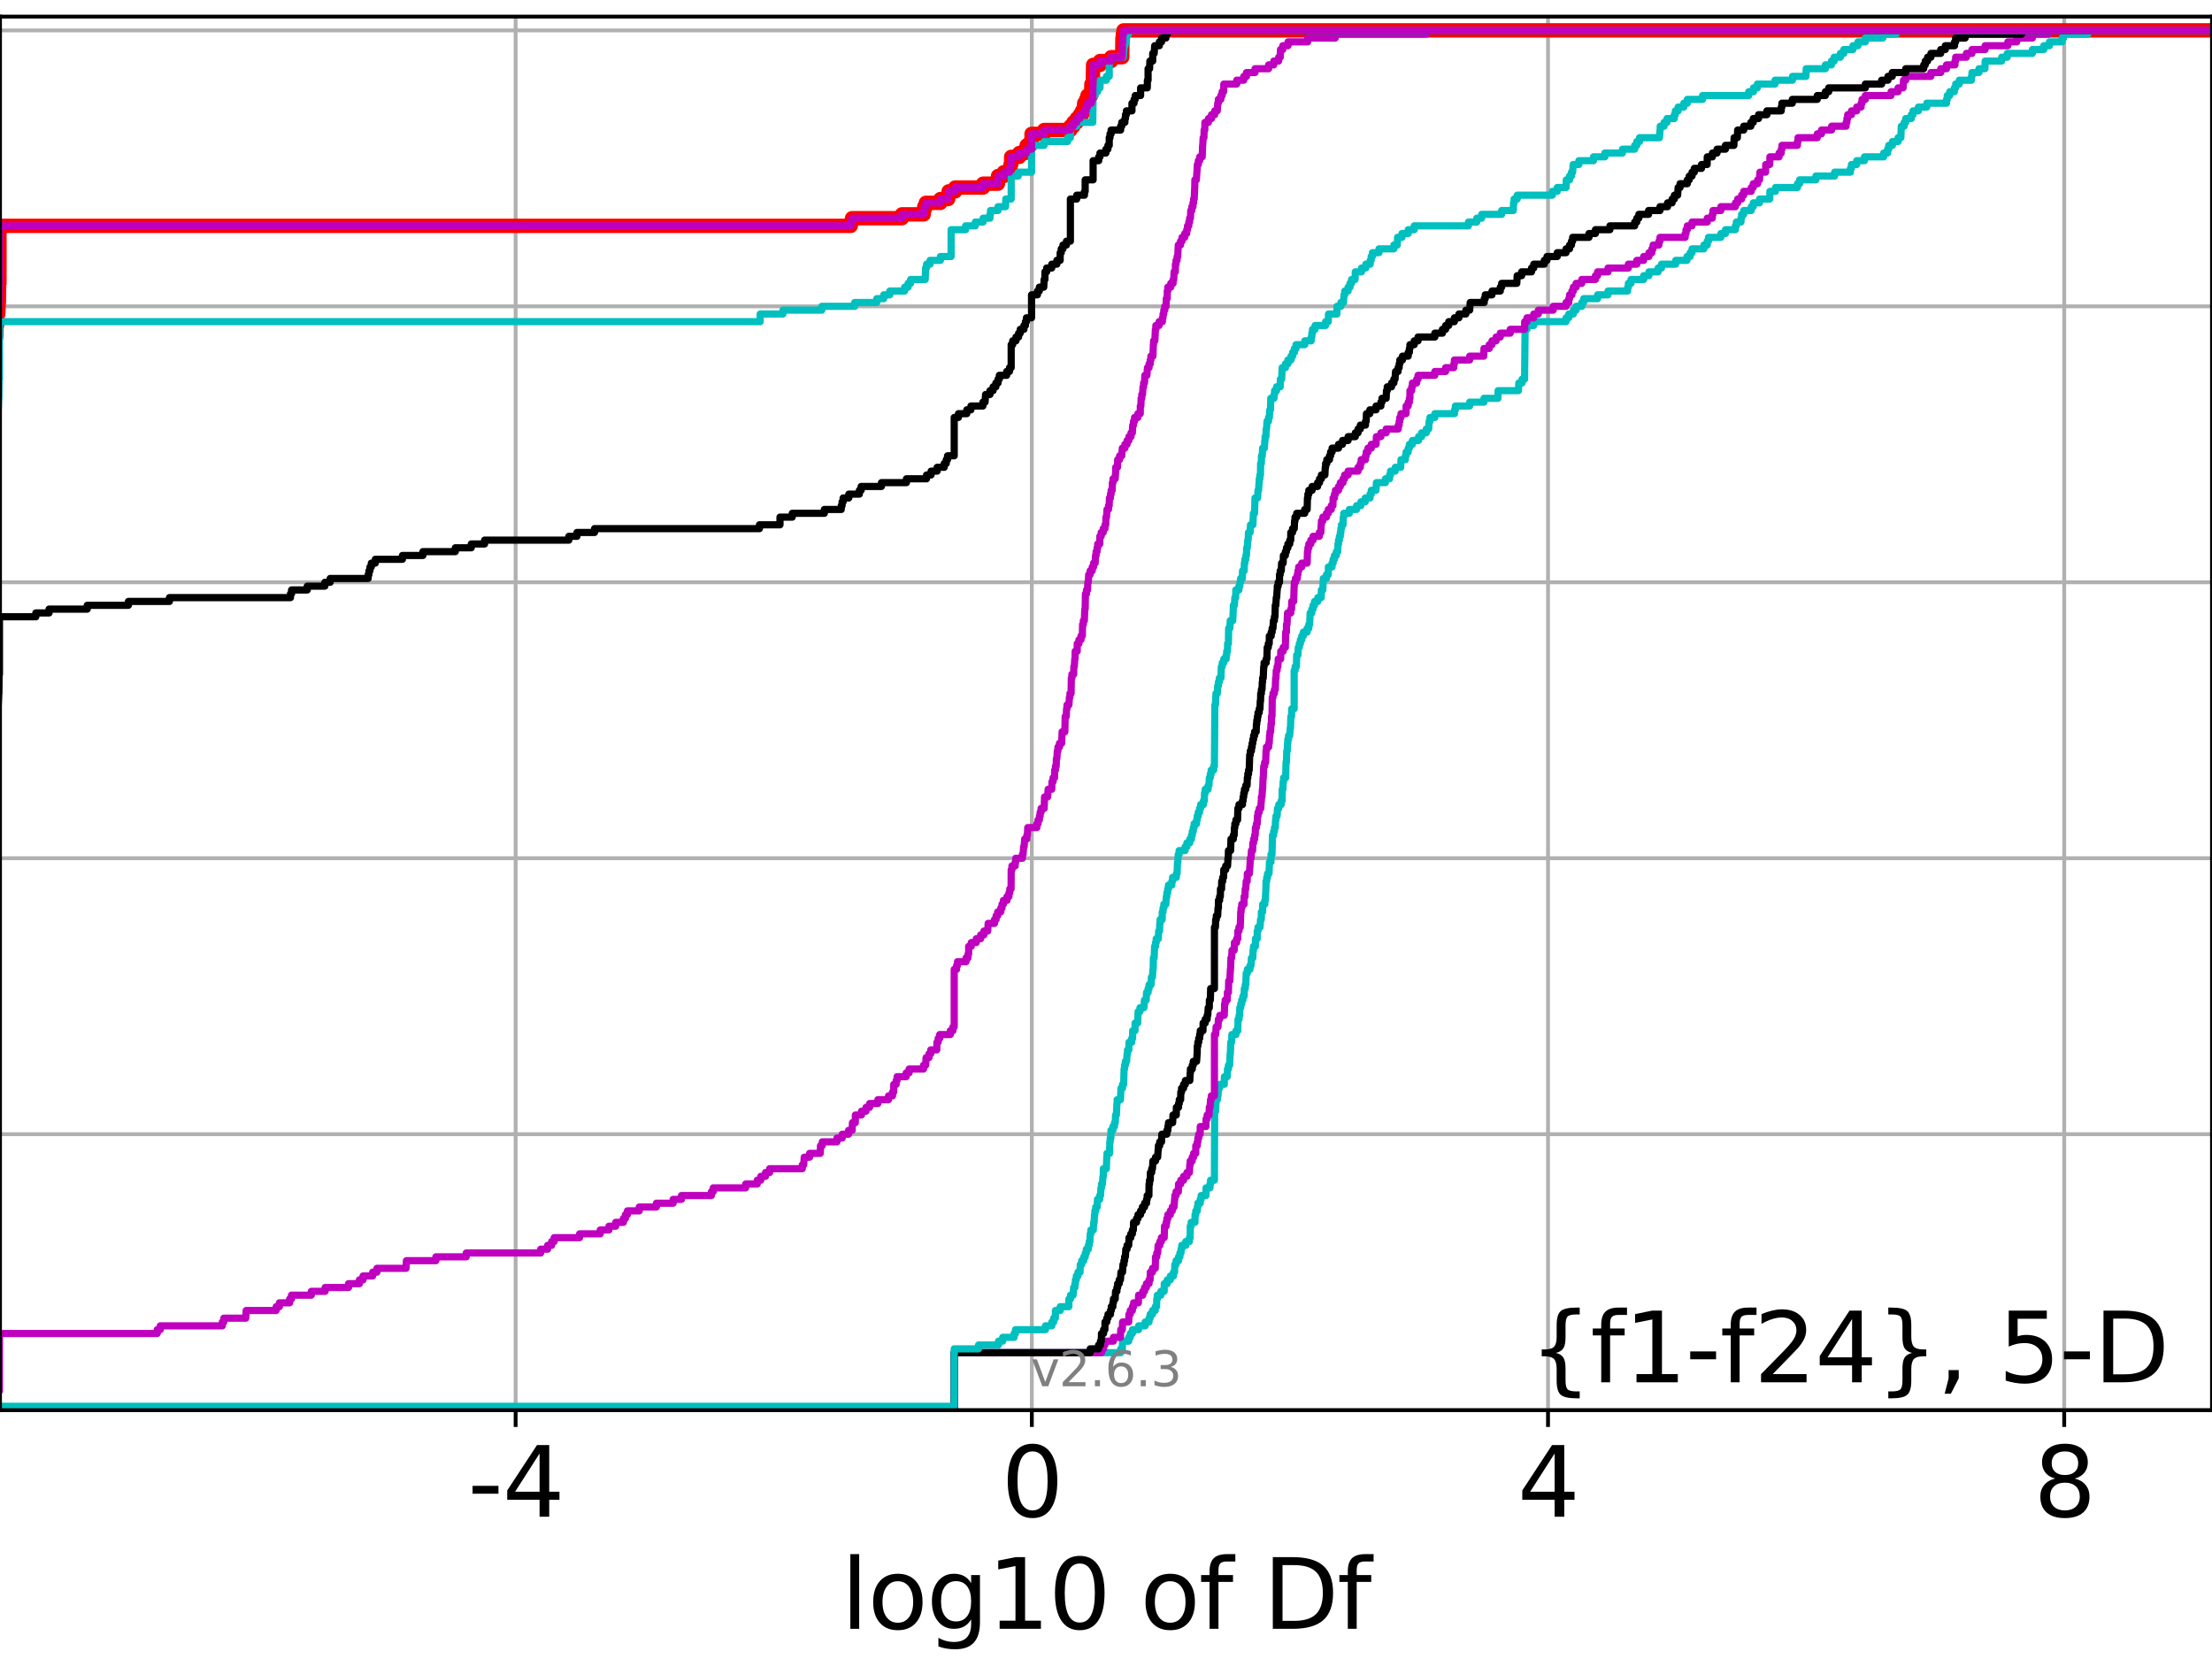 <?xml version="1.0" encoding="utf-8" standalone="no"?>
<!DOCTYPE svg PUBLIC "-//W3C//DTD SVG 1.1//EN"
  "http://www.w3.org/Graphics/SVG/1.1/DTD/svg11.dtd">
<svg xmlns:xlink="http://www.w3.org/1999/xlink" width="460.8pt" height="345.6pt" viewBox="0 0 460.8 345.6" xmlns="http://www.w3.org/2000/svg" version="1.1">
 <defs>
  <style type="text/css">*{stroke-linejoin: round; stroke-linecap: butt}</style>
 </defs>
 <g id="figure_1">
  <g id="patch_1">
   <path d="M 0 345.6 
L 460.8 345.6 
L 460.8 0 
L 0 0 
z
" style="fill: #ffffff"/>
  </g>
  <g id="axes_1">
   <g id="patch_2">
    <path d="M 0 293.76 
L 460.8 293.76 
L 460.8 3.456 
L 0 3.456 
z
" style="fill: #ffffff"/>
   </g>
   <g id="matplotlib.axis_1">
    <g id="xtick_1">
     <g id="line2d_1">
      <path d="M 107.416 293.76 
L 107.416 3.456 
" clip-path="url(#p47dbd9420f)" style="fill: none; stroke: #b0b0b0; stroke-width: 0.8; stroke-linecap: square"/>
     </g>
     <g id="line2d_2">
      <defs>
       <path id="m07630c0b1a" d="M 0 0 
L 0 3.5 
" style="stroke: #000000; stroke-width: 0.8"/>
      </defs>
      <g>
       <use xlink:href="#m07630c0b1a" x="107.416" y="293.76" style="stroke: #000000; stroke-width: 0.8"/>
      </g>
     </g>
     <g id="text_1">
      <!-- -4 -->
      <g transform="translate(97.446 315.957)scale(0.2 -0.2)">
       <defs>
        <path id="DejaVuSans-2d" d="M 313 2009 
L 1997 2009 
L 1997 1497 
L 313 1497 
L 313 2009 
z
" transform="scale(0.016)"/>
        <path id="DejaVuSans-34" d="M 2419 4116 
L 825 1625 
L 2419 1625 
L 2419 4116 
z
M 2253 4666 
L 3047 4666 
L 3047 1625 
L 3713 1625 
L 3713 1100 
L 3047 1100 
L 3047 0 
L 2419 0 
L 2419 1100 
L 313 1100 
L 313 1709 
L 2253 4666 
z
" transform="scale(0.016)"/>
       </defs>
       <use xlink:href="#DejaVuSans-2d"/>
       <use xlink:href="#DejaVuSans-34" x="36.084"/>
      </g>
     </g>
    </g>
    <g id="xtick_2">
     <g id="line2d_3">
      <path d="M 214.948 293.76 
L 214.948 3.456 
" clip-path="url(#p47dbd9420f)" style="fill: none; stroke: #b0b0b0; stroke-width: 0.8; stroke-linecap: square"/>
     </g>
     <g id="line2d_4">
      <g>
       <use xlink:href="#m07630c0b1a" x="214.948" y="293.76" style="stroke: #000000; stroke-width: 0.8"/>
      </g>
     </g>
     <g id="text_2">
      <!-- 0 -->
      <g transform="translate(208.586 315.957)scale(0.2 -0.2)">
       <defs>
        <path id="DejaVuSans-30" d="M 2034 4250 
Q 1547 4250 1301 3770 
Q 1056 3291 1056 2328 
Q 1056 1369 1301 889 
Q 1547 409 2034 409 
Q 2525 409 2770 889 
Q 3016 1369 3016 2328 
Q 3016 3291 2770 3770 
Q 2525 4250 2034 4250 
z
M 2034 4750 
Q 2819 4750 3233 4129 
Q 3647 3509 3647 2328 
Q 3647 1150 3233 529 
Q 2819 -91 2034 -91 
Q 1250 -91 836 529 
Q 422 1150 422 2328 
Q 422 3509 836 4129 
Q 1250 4750 2034 4750 
z
" transform="scale(0.016)"/>
       </defs>
       <use xlink:href="#DejaVuSans-30"/>
      </g>
     </g>
    </g>
    <g id="xtick_3">
     <g id="line2d_5">
      <path d="M 322.481 293.76 
L 322.481 3.456 
" clip-path="url(#p47dbd9420f)" style="fill: none; stroke: #b0b0b0; stroke-width: 0.8; stroke-linecap: square"/>
     </g>
     <g id="line2d_6">
      <g>
       <use xlink:href="#m07630c0b1a" x="322.481" y="293.76" style="stroke: #000000; stroke-width: 0.8"/>
      </g>
     </g>
     <g id="text_3">
      <!-- 4 -->
      <g transform="translate(316.118 315.957)scale(0.2 -0.2)">
       <use xlink:href="#DejaVuSans-34"/>
      </g>
     </g>
    </g>
    <g id="xtick_4">
     <g id="line2d_7">
      <path d="M 430.013 293.76 
L 430.013 3.456 
" clip-path="url(#p47dbd9420f)" style="fill: none; stroke: #b0b0b0; stroke-width: 0.8; stroke-linecap: square"/>
     </g>
     <g id="line2d_8">
      <g>
       <use xlink:href="#m07630c0b1a" x="430.013" y="293.76" style="stroke: #000000; stroke-width: 0.8"/>
      </g>
     </g>
     <g id="text_4">
      <!-- 8 -->
      <g transform="translate(423.65 315.957)scale(0.2 -0.2)">
       <defs>
        <path id="DejaVuSans-38" d="M 2034 2216 
Q 1584 2216 1326 1975 
Q 1069 1734 1069 1313 
Q 1069 891 1326 650 
Q 1584 409 2034 409 
Q 2484 409 2743 651 
Q 3003 894 3003 1313 
Q 3003 1734 2745 1975 
Q 2488 2216 2034 2216 
z
M 1403 2484 
Q 997 2584 770 2862 
Q 544 3141 544 3541 
Q 544 4100 942 4425 
Q 1341 4750 2034 4750 
Q 2731 4750 3128 4425 
Q 3525 4100 3525 3541 
Q 3525 3141 3298 2862 
Q 3072 2584 2669 2484 
Q 3125 2378 3379 2068 
Q 3634 1759 3634 1313 
Q 3634 634 3220 271 
Q 2806 -91 2034 -91 
Q 1263 -91 848 271 
Q 434 634 434 1313 
Q 434 1759 690 2068 
Q 947 2378 1403 2484 
z
M 1172 3481 
Q 1172 3119 1398 2916 
Q 1625 2713 2034 2713 
Q 2441 2713 2670 2916 
Q 2900 3119 2900 3481 
Q 2900 3844 2670 4047 
Q 2441 4250 2034 4250 
Q 1625 4250 1398 4047 
Q 1172 3844 1172 3481 
z
" transform="scale(0.016)"/>
       </defs>
       <use xlink:href="#DejaVuSans-38"/>
      </g>
     </g>
    </g>
    <g id="text_5">
     <!-- log10 of Df -->
     <g transform="translate(175.214 339.313)scale(0.2 -0.2)">
      <defs>
       <path id="DejaVuSans-6c" d="M 603 4863 
L 1178 4863 
L 1178 0 
L 603 0 
L 603 4863 
z
" transform="scale(0.016)"/>
       <path id="DejaVuSans-6f" d="M 1959 3097 
Q 1497 3097 1228 2736 
Q 959 2375 959 1747 
Q 959 1119 1226 758 
Q 1494 397 1959 397 
Q 2419 397 2687 759 
Q 2956 1122 2956 1747 
Q 2956 2369 2687 2733 
Q 2419 3097 1959 3097 
z
M 1959 3584 
Q 2709 3584 3137 3096 
Q 3566 2609 3566 1747 
Q 3566 888 3137 398 
Q 2709 -91 1959 -91 
Q 1206 -91 779 398 
Q 353 888 353 1747 
Q 353 2609 779 3096 
Q 1206 3584 1959 3584 
z
" transform="scale(0.016)"/>
       <path id="DejaVuSans-67" d="M 2906 1791 
Q 2906 2416 2648 2759 
Q 2391 3103 1925 3103 
Q 1463 3103 1205 2759 
Q 947 2416 947 1791 
Q 947 1169 1205 825 
Q 1463 481 1925 481 
Q 2391 481 2648 825 
Q 2906 1169 2906 1791 
z
M 3481 434 
Q 3481 -459 3084 -895 
Q 2688 -1331 1869 -1331 
Q 1566 -1331 1297 -1286 
Q 1028 -1241 775 -1147 
L 775 -588 
Q 1028 -725 1275 -790 
Q 1522 -856 1778 -856 
Q 2344 -856 2625 -561 
Q 2906 -266 2906 331 
L 2906 616 
Q 2728 306 2450 153 
Q 2172 0 1784 0 
Q 1141 0 747 490 
Q 353 981 353 1791 
Q 353 2603 747 3093 
Q 1141 3584 1784 3584 
Q 2172 3584 2450 3431 
Q 2728 3278 2906 2969 
L 2906 3500 
L 3481 3500 
L 3481 434 
z
" transform="scale(0.016)"/>
       <path id="DejaVuSans-31" d="M 794 531 
L 1825 531 
L 1825 4091 
L 703 3866 
L 703 4441 
L 1819 4666 
L 2450 4666 
L 2450 531 
L 3481 531 
L 3481 0 
L 794 0 
L 794 531 
z
" transform="scale(0.016)"/>
       <path id="DejaVuSans-20" transform="scale(0.016)"/>
       <path id="DejaVuSans-66" d="M 2375 4863 
L 2375 4384 
L 1825 4384 
Q 1516 4384 1395 4259 
Q 1275 4134 1275 3809 
L 1275 3500 
L 2222 3500 
L 2222 3053 
L 1275 3053 
L 1275 0 
L 697 0 
L 697 3053 
L 147 3053 
L 147 3500 
L 697 3500 
L 697 3744 
Q 697 4328 969 4595 
Q 1241 4863 1831 4863 
L 2375 4863 
z
" transform="scale(0.016)"/>
       <path id="DejaVuSans-44" d="M 1259 4147 
L 1259 519 
L 2022 519 
Q 2988 519 3436 956 
Q 3884 1394 3884 2338 
Q 3884 3275 3436 3711 
Q 2988 4147 2022 4147 
L 1259 4147 
z
M 628 4666 
L 1925 4666 
Q 3281 4666 3915 4102 
Q 4550 3538 4550 2338 
Q 4550 1131 3912 565 
Q 3275 0 1925 0 
L 628 0 
L 628 4666 
z
" transform="scale(0.016)"/>
      </defs>
      <use xlink:href="#DejaVuSans-6c"/>
      <use xlink:href="#DejaVuSans-6f" x="27.783"/>
      <use xlink:href="#DejaVuSans-67" x="88.965"/>
      <use xlink:href="#DejaVuSans-31" x="152.441"/>
      <use xlink:href="#DejaVuSans-30" x="216.064"/>
      <use xlink:href="#DejaVuSans-20" x="279.688"/>
      <use xlink:href="#DejaVuSans-6f" x="311.475"/>
      <use xlink:href="#DejaVuSans-66" x="372.656"/>
      <use xlink:href="#DejaVuSans-20" x="407.861"/>
      <use xlink:href="#DejaVuSans-44" x="439.648"/>
      <use xlink:href="#DejaVuSans-66" x="516.65"/>
     </g>
    </g>
   </g>
   <g id="matplotlib.axis_2">
    <g id="ytick_1">
     <g id="line2d_9">
      <path d="M 0 293.76 
L 460.8 293.76 
" clip-path="url(#p47dbd9420f)" style="fill: none; stroke: #b0b0b0; stroke-width: 0.8; stroke-linecap: square"/>
     </g>
     <g id="line2d_10">
      <defs>
       <path id="m13548357dd" d="M 0 0 
L -3.5 0 
" style="stroke: #000000; stroke-width: 0.8"/>
      </defs>
      <g>
       <use xlink:href="#m13548357dd" x="0" y="293.76" style="stroke: #000000; stroke-width: 0.8"/>
      </g>
     </g>
    </g>
    <g id="ytick_2">
     <g id="line2d_11">
      <path d="M 0 236.274 
L 460.8 236.274 
" clip-path="url(#p47dbd9420f)" style="fill: none; stroke: #b0b0b0; stroke-width: 0.8; stroke-linecap: square"/>
     </g>
     <g id="line2d_12">
      <g>
       <use xlink:href="#m13548357dd" x="0" y="236.274" style="stroke: #000000; stroke-width: 0.8"/>
      </g>
     </g>
    </g>
    <g id="ytick_3">
     <g id="line2d_13">
      <path d="M 0 178.788 
L 460.8 178.788 
" clip-path="url(#p47dbd9420f)" style="fill: none; stroke: #b0b0b0; stroke-width: 0.8; stroke-linecap: square"/>
     </g>
     <g id="line2d_14">
      <g>
       <use xlink:href="#m13548357dd" x="0" y="178.788" style="stroke: #000000; stroke-width: 0.8"/>
      </g>
     </g>
    </g>
    <g id="ytick_4">
     <g id="line2d_15">
      <path d="M 0 121.302 
L 460.8 121.302 
" clip-path="url(#p47dbd9420f)" style="fill: none; stroke: #b0b0b0; stroke-width: 0.8; stroke-linecap: square"/>
     </g>
     <g id="line2d_16">
      <g>
       <use xlink:href="#m13548357dd" x="0" y="121.302" style="stroke: #000000; stroke-width: 0.8"/>
      </g>
     </g>
    </g>
    <g id="ytick_5">
     <g id="line2d_17">
      <path d="M 0 63.816 
L 460.8 63.816 
" clip-path="url(#p47dbd9420f)" style="fill: none; stroke: #b0b0b0; stroke-width: 0.8; stroke-linecap: square"/>
     </g>
     <g id="line2d_18">
      <g>
       <use xlink:href="#m13548357dd" x="0" y="63.816" style="stroke: #000000; stroke-width: 0.8"/>
      </g>
     </g>
    </g>
    <g id="ytick_6">
     <g id="line2d_19">
      <path d="M 0 6.33 
L 460.8 6.33 
" clip-path="url(#p47dbd9420f)" style="fill: none; stroke: #b0b0b0; stroke-width: 0.8; stroke-linecap: square"/>
     </g>
     <g id="line2d_20">
      <g>
       <use xlink:href="#m13548357dd" x="0" y="6.33" style="stroke: #000000; stroke-width: 0.8"/>
      </g>
     </g>
    </g>
   </g>
   <g id="line2d_21">
    <path d="M -1 71.002 
L -0.99 71.002 
L -0.99 70.204 
L -0.785 70.204 
L -0.71 67.808 
L -0.618 67.808 
L -0.509 65.413 
L -0.368 65.413 
L -0.262 63.018 
L -0.237 63.018 
L -0.182 59.026 
L -0.116 59.026 
L -0.116 47.05 
L 177.221 47.05 
L 177.221 46.251 
L 177.499 46.251 
L 177.499 45.453 
L 187.887 45.453 
L 187.887 44.654 
L 192.427 44.654 
L 192.427 43.856 
L 192.538 43.856 
L 192.538 43.057 
L 192.868 43.057 
L 192.868 42.259 
L 195.906 42.259 
L 195.906 41.461 
L 197.516 41.461 
L 197.613 39.864 
L 198.984 39.864 
L 198.984 39.065 
L 204.792 39.065 
L 204.792 38.267 
L 207.886 38.267 
L 207.909 36.67 
L 209.106 36.67 
L 209.106 35.872 
L 210.318 35.872 
L 210.318 35.073 
L 210.507 35.073 
L 210.507 34.275 
L 210.647 34.275 
L 210.647 32.678 
L 212.329 32.678 
L 212.329 31.88 
L 213.582 31.88 
L 213.582 31.081 
L 213.87 31.081 
L 213.87 30.283 
L 214.664 30.283 
L 214.664 29.484 
L 214.889 29.484 
L 214.889 27.888 
L 217.509 27.888 
L 217.509 27.089 
L 222.982 27.089 
L 222.982 26.291 
L 223.613 26.291 
L 223.613 25.492 
L 224.297 25.492 
L 224.297 24.694 
L 224.966 24.694 
L 224.966 23.895 
L 225.406 23.895 
L 225.406 23.097 
L 225.782 23.097 
L 225.854 21.5 
L 226.265 21.5 
L 226.265 20.702 
L 226.542 20.702 
L 226.542 19.903 
L 227.301 19.903 
L 227.363 17.508 
L 227.646 17.508 
L 227.716 13.516 
L 229.144 13.516 
L 229.144 12.718 
L 231.465 12.718 
L 231.465 11.919 
L 233.767 11.919 
L 233.828 7.927 
L 233.911 7.927 
L 233.911 7.129 
L 234.043 7.129 
L 234.043 6.33 
L 234.043 6.33 
L 460.8 6.33 
L 460.8 6.33 
" clip-path="url(#p47dbd9420f)" style="fill: none; stroke: #ff0000; stroke-width: 3; stroke-linecap: square"/>
   </g>
   <g id="line2d_22">
    <path d="M 198.781 293.76 
L 198.781 281.784 
L 233.472 281.784 
L 233.472 280.985 
L 233.807 280.985 
L 233.84 279.389 
L 235.127 279.389 
L 235.127 278.59 
L 235.452 278.59 
L 235.452 277.792 
L 235.899 277.792 
L 235.899 276.993 
L 237.185 276.993 
L 237.185 276.195 
L 238.557 276.195 
L 238.557 275.396 
L 239.363 275.396 
L 239.363 274.598 
L 239.59 274.598 
L 239.59 273.8 
L 240.079 273.8 
L 240.079 273.001 
L 240.666 273.001 
L 240.666 272.203 
L 240.933 272.203 
L 240.979 270.606 
L 241.098 270.606 
L 241.098 269.808 
L 241.835 269.808 
L 241.835 269.009 
L 242.525 269.009 
L 242.537 267.412 
L 243.152 267.412 
L 243.152 266.614 
L 243.805 266.614 
L 243.805 265.815 
L 244.459 265.815 
L 244.459 265.017 
L 244.681 265.017 
L 244.735 263.42 
L 244.997 263.42 
L 244.997 262.622 
L 245.508 262.622 
L 245.508 261.823 
L 245.791 261.823 
L 245.791 261.025 
L 246.018 261.025 
L 246.018 260.227 
L 246.177 260.227 
L 246.177 259.428 
L 247.019 259.428 
L 247.019 258.63 
L 247.778 258.63 
L 247.778 257.831 
L 247.935 257.831 
L 247.95 255.436 
L 248.132 255.436 
L 248.132 254.638 
L 248.944 254.638 
L 248.947 253.041 
L 249.107 253.041 
L 249.107 252.242 
L 249.417 252.242 
L 249.417 251.444 
L 249.532 251.444 
L 249.532 250.646 
L 250.035 250.646 
L 250.035 249.847 
L 250.219 249.847 
L 250.219 249.049 
L 251.217 249.049 
L 251.249 247.452 
L 252.055 247.452 
L 252.055 246.653 
L 252.181 246.653 
L 252.181 245.855 
L 252.984 245.855 
L 253.039 231.484 
L 253.247 231.484 
L 253.337 229.088 
L 253.604 229.088 
L 253.604 228.29 
L 253.735 228.29 
L 253.818 226.693 
L 254.069 226.693 
L 254.069 225.895 
L 255.038 225.895 
L 255.062 224.298 
L 255.659 224.298 
L 255.704 222.701 
L 255.903 222.701 
L 255.903 221.903 
L 256.153 221.903 
L 256.258 219.507 
L 256.305 219.507 
L 256.393 217.112 
L 256.563 217.112 
L 256.622 215.515 
L 257.472 215.515 
L 257.472 214.717 
L 257.855 214.717 
L 257.91 212.322 
L 258.119 212.322 
L 258.119 211.523 
L 258.253 211.523 
L 258.269 209.926 
L 258.47 209.926 
L 258.47 209.128 
L 258.675 209.128 
L 258.675 208.33 
L 258.914 208.33 
L 258.914 207.531 
L 259.172 207.531 
L 259.212 205.934 
L 259.401 205.934 
L 259.401 205.136 
L 259.522 205.136 
L 259.608 202.741 
L 259.845 202.741 
L 259.845 201.942 
L 260.388 201.942 
L 260.388 201.144 
L 260.613 201.144 
L 260.695 199.547 
L 260.986 199.547 
L 261.037 197.95 
L 261.125 197.95 
L 261.125 197.152 
L 261.521 197.152 
L 261.527 195.555 
L 261.898 195.555 
L 261.9 193.958 
L 262.065 193.958 
L 262.065 193.16 
L 262.486 193.16 
L 262.594 191.563 
L 262.743 191.563 
L 262.768 189.966 
L 263.032 189.966 
L 263.043 188.369 
L 263.476 188.369 
L 263.476 187.571 
L 263.594 187.571 
L 263.703 185.175 
L 263.721 185.175 
L 263.74 183.579 
L 263.88 183.579 
L 263.88 182.78 
L 264.054 182.78 
L 264.054 181.982 
L 264.358 181.982 
L 264.451 179.587 
L 264.761 179.587 
L 264.771 177.99 
L 264.981 177.99 
L 265.076 173.998 
L 265.318 173.998 
L 265.318 173.199 
L 265.495 173.199 
L 265.495 172.401 
L 265.661 172.401 
L 265.72 170.804 
L 265.813 170.804 
L 265.813 170.006 
L 266.044 170.006 
L 266.125 168.409 
L 266.391 168.409 
L 266.391 167.61 
L 266.884 167.61 
L 266.884 166.812 
L 267.089 166.812 
L 267.108 164.417 
L 267.256 164.417 
L 267.305 162.82 
L 267.395 162.82 
L 267.395 162.021 
L 267.827 162.021 
L 267.904 158.828 
L 267.988 158.828 
L 268.062 156.432 
L 268.159 156.432 
L 268.215 154.836 
L 268.274 154.836 
L 268.274 154.037 
L 268.424 154.037 
L 268.424 153.239 
L 268.67 153.239 
L 268.777 151.642 
L 268.836 151.642 
L 268.907 149.247 
L 269.054 149.247 
L 269.093 147.65 
L 269.594 147.65 
L 269.594 139.666 
L 269.8 139.666 
L 269.8 138.867 
L 270.068 138.867 
L 270.118 136.472 
L 270.382 136.472 
L 270.454 134.875 
L 270.666 134.875 
L 270.666 134.077 
L 270.898 134.077 
L 270.898 133.278 
L 271.173 133.278 
L 271.173 132.48 
L 271.513 132.48 
L 271.513 131.682 
L 272.302 131.682 
L 272.302 130.883 
L 272.652 130.883 
L 272.652 130.085 
L 272.82 130.085 
L 272.927 127.69 
L 273.278 127.69 
L 273.278 126.891 
L 273.535 126.891 
L 273.535 126.093 
L 273.842 126.093 
L 273.842 125.294 
L 274.513 125.294 
L 274.513 124.496 
L 275.224 124.496 
L 275.268 122.899 
L 275.57 122.899 
L 275.667 120.504 
L 276.323 120.504 
L 276.323 119.705 
L 276.709 119.705 
L 276.725 118.109 
L 277.486 118.109 
L 277.486 117.31 
L 277.708 117.31 
L 277.708 116.512 
L 277.992 116.512 
L 277.992 115.713 
L 278.385 115.713 
L 278.385 114.915 
L 278.674 114.915 
L 278.717 113.318 
L 278.835 113.318 
L 278.835 112.52 
L 279.014 112.52 
L 279.014 111.721 
L 279.211 111.721 
L 279.211 110.923 
L 279.326 110.923 
L 279.326 110.124 
L 279.446 110.124 
L 279.446 109.326 
L 279.784 109.326 
L 279.824 107.729 
L 279.92 107.729 
L 279.92 106.931 
L 281.088 106.931 
L 281.088 106.132 
L 282.598 106.132 
L 282.598 105.334 
L 283.499 105.334 
L 283.499 104.535 
L 284.403 104.535 
L 284.403 103.737 
L 285.403 103.737 
L 285.403 102.939 
L 285.657 102.939 
L 285.657 102.14 
L 286.644 102.14 
L 286.731 100.543 
L 288.607 100.543 
L 288.607 99.745 
L 289.465 99.745 
L 289.465 98.947 
L 289.668 98.947 
L 289.668 98.148 
L 290.648 98.148 
L 290.648 97.35 
L 291.795 97.35 
L 291.852 95.753 
L 292.765 95.753 
L 292.765 94.954 
L 292.915 94.954 
L 292.915 94.156 
L 293.353 94.156 
L 293.353 93.358 
L 293.6 93.358 
L 293.6 92.559 
L 294.233 92.559 
L 294.233 91.761 
L 295.514 91.761 
L 295.514 90.962 
L 296.146 90.962 
L 296.146 90.164 
L 297.119 90.164 
L 297.119 89.366 
L 297.617 89.366 
L 297.713 87.769 
L 297.886 87.769 
L 297.886 86.97 
L 298.901 86.97 
L 298.901 86.172 
L 303.007 86.172 
L 303.007 85.373 
L 303.18 85.373 
L 303.18 84.575 
L 306.156 84.575 
L 306.156 83.777 
L 309.136 83.777 
L 309.136 82.978 
L 312.045 82.978 
L 312.079 81.381 
L 316.323 81.381 
L 316.393 79.785 
L 317.077 79.785 
L 317.077 78.986 
L 317.598 78.986 
L 317.707 68.607 
L 318.092 68.607 
L 318.092 67.808 
L 319.505 67.808 
L 319.505 67.01 
L 326.24 67.01 
L 326.24 66.211 
L 326.807 66.211 
L 326.807 65.413 
L 327.758 65.413 
L 327.758 64.615 
L 328.325 64.615 
L 328.325 63.816 
L 329.509 63.816 
L 329.509 63.018 
L 329.901 63.018 
L 329.901 62.219 
L 332.809 62.219 
L 332.809 61.421 
L 334.983 61.421 
L 334.983 60.623 
L 339.071 60.623 
L 339.071 59.824 
L 339.219 59.824 
L 339.219 59.026 
L 339.765 59.026 
L 339.765 58.227 
L 342.398 58.227 
L 342.398 57.429 
L 343.503 57.429 
L 343.503 56.63 
L 345.408 56.63 
L 345.408 55.832 
L 346.119 55.832 
L 346.119 55.034 
L 349.082 55.034 
L 349.082 54.235 
L 351.428 54.235 
L 351.428 53.437 
L 352.093 53.437 
L 352.093 52.638 
L 352.485 52.638 
L 352.485 51.84 
L 354.958 51.84 
L 354.958 51.042 
L 355.652 51.042 
L 355.652 50.243 
L 355.904 50.243 
L 355.904 49.445 
L 358.485 49.445 
L 358.485 48.646 
L 359.446 48.646 
L 359.446 47.848 
L 361.518 47.848 
L 361.518 47.05 
L 361.718 47.05 
L 361.718 46.251 
L 362.67 46.251 
L 362.67 45.453 
L 362.805 45.453 
L 362.805 44.654 
L 363.244 44.654 
L 363.244 43.856 
L 364.818 43.856 
L 364.818 43.057 
L 365.235 43.057 
L 365.235 42.259 
L 366.535 42.259 
L 366.535 41.461 
L 368.669 41.461 
L 368.702 39.864 
L 369.86 39.864 
L 369.86 39.065 
L 374.437 39.065 
L 374.437 38.267 
L 374.889 38.267 
L 374.889 37.469 
L 378.284 37.469 
L 378.284 36.67 
L 382.189 36.67 
L 382.189 35.872 
L 385.475 35.872 
L 385.475 35.073 
L 385.691 35.073 
L 385.691 34.275 
L 386.782 34.275 
L 386.782 33.476 
L 388.394 33.476 
L 388.394 32.678 
L 392.399 32.678 
L 392.399 31.88 
L 393.219 31.88 
L 393.219 31.081 
L 393.448 31.081 
L 393.448 30.283 
L 394.228 30.283 
L 394.228 29.484 
L 395.404 29.484 
L 395.404 28.686 
L 395.978 28.686 
L 396.078 26.291 
L 396.677 26.291 
L 396.677 25.492 
L 397.002 25.492 
L 397.002 24.694 
L 398.162 24.694 
L 398.162 23.895 
L 398.523 23.895 
L 398.523 23.097 
L 399.638 23.097 
L 399.638 22.299 
L 401.38 22.299 
L 401.38 21.5 
L 405.49 21.5 
L 405.49 20.702 
L 405.649 20.702 
L 405.649 19.903 
L 406.169 19.903 
L 406.169 19.105 
L 407.13 19.105 
L 407.13 18.307 
L 407.399 18.307 
L 407.399 17.508 
L 408.156 17.508 
L 408.156 16.71 
L 410.683 16.71 
L 410.683 15.911 
L 410.796 15.911 
L 410.796 15.113 
L 412.254 15.113 
L 412.254 14.314 
L 413.495 14.314 
L 413.538 12.718 
L 416.983 12.718 
L 416.983 11.919 
L 418.141 11.919 
L 418.141 11.121 
L 423.379 11.121 
L 423.379 10.322 
L 425.757 10.322 
L 425.757 9.524 
L 426.936 9.524 
L 426.936 8.726 
L 429.565 8.726 
L 429.565 7.927 
L 429.871 7.927 
L 429.871 7.129 
L 434.923 7.129 
L 434.923 6.33 
L 434.923 6.33 
L 460.8 6.33 
L 460.8 6.33 
" clip-path="url(#p47dbd9420f)" style="fill: none; stroke: #00bfbf; stroke-width: 1.5; stroke-linecap: square"/>
   </g>
   <g id="line2d_23">
    <path d="M 198.781 293.76 
L 198.781 281.784 
L 229.459 281.784 
L 229.459 280.985 
L 229.894 280.985 
L 229.894 280.187 
L 230.172 280.187 
L 230.172 279.389 
L 231.944 279.389 
L 231.944 278.59 
L 233.41 278.59 
L 233.472 276.993 
L 233.807 276.993 
L 233.84 275.396 
L 235.127 275.396 
L 235.178 273.8 
L 235.452 273.8 
L 235.452 273.001 
L 235.899 273.001 
L 235.899 272.203 
L 236.145 272.203 
L 236.145 271.404 
L 237.145 271.404 
L 237.185 269.808 
L 238.065 269.808 
L 238.065 269.009 
L 238.432 269.009 
L 238.432 268.211 
L 238.818 268.211 
L 238.818 267.412 
L 239.363 267.412 
L 239.363 266.614 
L 239.59 266.614 
L 239.625 265.017 
L 240.079 265.017 
L 240.079 264.219 
L 240.666 264.219 
L 240.716 261.823 
L 240.979 261.823 
L 240.979 261.025 
L 241.16 261.025 
L 241.264 259.428 
L 241.616 259.428 
L 241.616 258.63 
L 241.929 258.63 
L 241.929 257.831 
L 242.525 257.831 
L 242.593 255.436 
L 242.919 255.436 
L 242.919 254.638 
L 243.077 254.638 
L 243.077 253.839 
L 243.282 253.839 
L 243.282 253.041 
L 243.805 253.041 
L 243.805 252.242 
L 244.206 252.242 
L 244.206 251.444 
L 244.577 251.444 
L 244.681 249.847 
L 244.735 249.847 
L 244.735 249.049 
L 244.997 249.049 
L 244.997 248.25 
L 245.475 248.25 
L 245.508 246.653 
L 245.964 246.653 
L 245.964 245.855 
L 246.56 245.855 
L 246.56 245.057 
L 247.261 245.057 
L 247.261 244.258 
L 247.778 244.258 
L 247.855 242.661 
L 247.935 242.661 
L 247.935 241.863 
L 248.354 241.863 
L 248.354 241.065 
L 248.646 241.065 
L 248.646 240.266 
L 249.101 240.266 
L 249.107 238.669 
L 249.417 238.669 
L 249.417 237.871 
L 249.532 237.871 
L 249.532 237.072 
L 249.715 237.072 
L 249.715 236.274 
L 250.015 236.274 
L 250.035 234.677 
L 251.217 234.677 
L 251.249 233.08 
L 251.47 233.08 
L 251.47 232.282 
L 251.88 232.282 
L 251.92 230.685 
L 252.072 230.685 
L 252.181 229.088 
L 252.333 229.088 
L 252.333 228.29 
L 252.987 228.29 
L 252.993 215.515 
L 253.247 215.515 
L 253.343 213.918 
L 253.735 213.918 
L 253.818 212.322 
L 254.092 212.322 
L 254.092 211.523 
L 255.038 211.523 
L 255.109 209.128 
L 255.226 209.128 
L 255.226 208.33 
L 255.659 208.33 
L 255.686 206.733 
L 255.907 206.733 
L 255.956 204.337 
L 256.196 204.337 
L 256.305 201.942 
L 256.342 201.942 
L 256.432 199.547 
L 256.563 199.547 
L 256.659 197.95 
L 257.109 197.95 
L 257.157 196.353 
L 257.612 196.353 
L 257.612 195.555 
L 257.855 195.555 
L 257.856 193.958 
L 258.097 193.958 
L 258.097 193.16 
L 258.37 193.16 
L 258.47 189.966 
L 258.541 189.966 
L 258.541 189.168 
L 258.675 189.168 
L 258.675 188.369 
L 259.165 188.369 
L 259.172 186.772 
L 259.353 186.772 
L 259.401 185.175 
L 259.522 185.175 
L 259.601 183.579 
L 259.809 183.579 
L 259.845 181.982 
L 260.267 181.982 
L 260.376 180.385 
L 260.388 180.385 
L 260.466 178.788 
L 260.613 178.788 
L 260.695 177.191 
L 260.94 177.191 
L 260.986 175.594 
L 261.147 175.594 
L 261.147 174.796 
L 261.358 174.796 
L 261.358 173.998 
L 261.481 173.998 
L 261.528 172.401 
L 261.733 172.401 
L 261.733 171.602 
L 261.902 171.602 
L 261.946 170.006 
L 262.065 170.006 
L 262.065 169.207 
L 262.323 169.207 
L 262.323 168.409 
L 262.633 168.409 
L 262.743 166.812 
L 262.768 166.812 
L 262.768 166.013 
L 262.897 166.013 
L 262.979 164.417 
L 263.032 164.417 
L 263.123 162.021 
L 263.164 162.021 
L 263.256 159.626 
L 263.442 159.626 
L 263.442 158.828 
L 263.659 158.828 
L 263.74 156.432 
L 263.816 156.432 
L 263.816 155.634 
L 264.284 155.634 
L 264.284 154.836 
L 264.4 154.836 
L 264.47 153.239 
L 264.546 153.239 
L 264.546 152.44 
L 264.701 152.44 
L 264.771 150.844 
L 264.857 150.844 
L 264.872 149.247 
L 264.981 149.247 
L 265.04 145.255 
L 265.182 145.255 
L 265.182 144.456 
L 265.479 144.456 
L 265.479 143.658 
L 265.661 143.658 
L 265.736 141.263 
L 265.813 141.263 
L 265.869 139.666 
L 266.044 139.666 
L 266.044 138.867 
L 266.21 138.867 
L 266.282 137.27 
L 266.797 137.27 
L 266.798 135.674 
L 267.302 135.674 
L 267.302 134.875 
L 267.757 134.875 
L 267.827 131.682 
L 267.988 131.682 
L 267.997 130.085 
L 268.108 130.085 
L 268.217 127.69 
L 268.895 127.69 
L 268.895 126.891 
L 269.054 126.891 
L 269.093 125.294 
L 269.489 125.294 
L 269.594 122.101 
L 269.62 122.101 
L 269.62 121.302 
L 269.866 121.302 
L 269.866 120.504 
L 270.25 120.504 
L 270.25 119.705 
L 270.382 119.705 
L 270.382 118.907 
L 270.537 118.907 
L 270.537 118.109 
L 271.173 118.109 
L 271.173 117.31 
L 272.302 117.31 
L 272.368 114.915 
L 272.462 114.915 
L 272.462 114.116 
L 272.652 114.116 
L 272.652 113.318 
L 273.063 113.318 
L 273.063 112.52 
L 273.535 112.52 
L 273.535 111.721 
L 274.841 111.721 
L 274.841 110.923 
L 275.15 110.923 
L 275.224 109.326 
L 275.268 109.326 
L 275.268 108.528 
L 275.57 108.528 
L 275.57 107.729 
L 276.323 107.729 
L 276.323 106.931 
L 276.709 106.931 
L 276.709 106.132 
L 277.326 106.132 
L 277.326 105.334 
L 277.672 105.334 
L 277.708 103.737 
L 277.992 103.737 
L 277.992 102.939 
L 278.196 102.939 
L 278.196 102.14 
L 278.844 102.14 
L 278.844 101.342 
L 279.211 101.342 
L 279.211 100.543 
L 279.778 100.543 
L 279.778 99.745 
L 280.102 99.745 
L 280.102 98.947 
L 280.832 98.947 
L 280.832 98.148 
L 282.908 98.148 
L 282.908 97.35 
L 283.381 97.35 
L 283.381 96.551 
L 283.554 96.551 
L 283.554 95.753 
L 284.455 95.753 
L 284.455 94.954 
L 284.604 94.954 
L 284.604 94.156 
L 284.976 94.156 
L 284.976 93.358 
L 285.662 93.358 
L 285.662 92.559 
L 286.662 92.559 
L 286.727 90.962 
L 287.662 90.962 
L 287.662 90.164 
L 288.762 90.164 
L 288.762 89.366 
L 291.284 89.366 
L 291.284 88.567 
L 291.472 88.567 
L 291.472 87.769 
L 291.609 87.769 
L 291.609 86.97 
L 291.852 86.97 
L 291.852 86.172 
L 292.915 86.172 
L 292.916 84.575 
L 293.353 84.575 
L 293.353 83.777 
L 293.6 83.777 
L 293.6 82.978 
L 293.713 82.978 
L 293.714 81.381 
L 294.086 81.381 
L 294.086 80.583 
L 294.233 80.583 
L 294.233 79.785 
L 295.119 79.785 
L 295.119 78.986 
L 295.403 78.986 
L 295.403 78.188 
L 298.901 78.188 
L 298.901 77.389 
L 301.149 77.389 
L 301.149 76.591 
L 302.856 76.591 
L 302.856 75.792 
L 302.976 75.792 
L 302.976 74.994 
L 306.156 74.994 
L 306.156 74.196 
L 309.1 74.196 
L 309.136 72.599 
L 310.232 72.599 
L 310.232 71.8 
L 310.812 71.8 
L 310.812 71.002 
L 311.668 71.002 
L 311.668 70.204 
L 312.539 70.204 
L 312.539 69.405 
L 314.603 69.405 
L 314.603 68.607 
L 317.598 68.607 
L 317.616 67.01 
L 318.092 67.01 
L 318.092 66.211 
L 319.505 66.211 
L 319.505 65.413 
L 320.458 65.413 
L 320.458 64.615 
L 323.547 64.615 
L 323.547 63.816 
L 326.24 63.816 
L 326.24 63.018 
L 326.807 63.018 
L 326.807 62.219 
L 326.966 62.219 
L 326.966 61.421 
L 327.455 61.421 
L 327.455 60.623 
L 327.758 60.623 
L 327.758 59.824 
L 328.325 59.824 
L 328.325 59.026 
L 329.509 59.026 
L 329.509 58.227 
L 332.358 58.227 
L 332.358 57.429 
L 332.809 57.429 
L 332.809 56.63 
L 334.983 56.63 
L 334.983 55.832 
L 339.219 55.832 
L 339.219 55.034 
L 340.982 55.034 
L 340.982 54.235 
L 342.398 54.235 
L 342.398 53.437 
L 343.503 53.437 
L 343.503 52.638 
L 344.118 52.638 
L 344.118 51.84 
L 344.367 51.84 
L 344.367 51.042 
L 345.581 51.042 
L 345.581 50.243 
L 345.807 50.243 
L 345.807 49.445 
L 351.048 49.445 
L 351.048 48.646 
L 351.223 48.646 
L 351.223 47.848 
L 351.499 47.848 
L 351.499 47.05 
L 352.485 47.05 
L 352.485 46.251 
L 355.652 46.251 
L 355.652 45.453 
L 356.699 45.453 
L 356.699 44.654 
L 356.84 44.654 
L 356.84 43.856 
L 358.485 43.856 
L 358.485 43.057 
L 361.518 43.057 
L 361.518 42.259 
L 361.99 42.259 
L 361.99 41.461 
L 362.805 41.461 
L 362.805 40.662 
L 363.244 40.662 
L 363.244 39.864 
L 364.818 39.864 
L 364.818 39.065 
L 365.235 39.065 
L 365.235 38.267 
L 366.149 38.267 
L 366.149 37.469 
L 366.535 37.469 
L 366.626 35.872 
L 367.805 35.872 
L 367.834 34.275 
L 368.669 34.275 
L 368.702 32.678 
L 370.606 32.678 
L 370.606 31.88 
L 371.066 31.88 
L 371.066 31.081 
L 371.202 31.081 
L 371.202 30.283 
L 374.437 30.283 
L 374.437 29.484 
L 374.562 29.484 
L 374.562 28.686 
L 378.569 28.686 
L 378.569 27.888 
L 379.449 27.888 
L 379.449 27.089 
L 381.558 27.089 
L 381.558 26.291 
L 384.58 26.291 
L 384.58 25.492 
L 384.747 25.492 
L 384.747 24.694 
L 384.902 24.694 
L 384.902 23.895 
L 385.691 23.895 
L 385.691 23.097 
L 386.782 23.097 
L 386.782 22.299 
L 387.703 22.299 
L 387.703 21.5 
L 387.899 21.5 
L 387.899 20.702 
L 388.589 20.702 
L 388.589 19.903 
L 393.939 19.903 
L 393.939 19.105 
L 395.404 19.105 
L 395.404 18.307 
L 396.453 18.307 
L 396.534 16.71 
L 397.002 16.71 
L 397.002 15.911 
L 402.245 15.911 
L 402.245 15.113 
L 404.288 15.113 
L 404.288 14.314 
L 405.49 14.314 
L 405.49 13.516 
L 407.254 13.516 
L 407.254 12.718 
L 407.399 12.718 
L 407.399 11.919 
L 409.641 11.919 
L 409.641 11.121 
L 410.796 11.121 
L 410.796 10.322 
L 413.538 10.322 
L 413.538 9.524 
L 418.272 9.524 
L 418.272 8.726 
L 420.126 8.726 
L 420.126 7.927 
L 423.379 7.927 
L 423.379 7.129 
L 426.675 7.129 
L 426.675 6.33 
L 426.675 6.33 
L 460.8 6.33 
L 460.8 6.33 
" clip-path="url(#p47dbd9420f)" style="fill: none; stroke: #bf00bf; stroke-width: 1.5; stroke-linecap: square"/>
   </g>
   <g id="line2d_24">
    <path d="M 198.781 293.76 
L 198.781 281.784 
L 227.113 281.784 
L 227.113 280.985 
L 228.856 280.985 
L 228.856 280.187 
L 229.245 280.187 
L 229.245 279.389 
L 229.418 279.389 
L 229.459 277.792 
L 229.894 277.792 
L 229.894 276.993 
L 230.172 276.993 
L 230.192 275.396 
L 230.562 275.396 
L 230.562 274.598 
L 230.813 274.598 
L 230.813 273.8 
L 231.33 273.8 
L 231.33 273.001 
L 231.502 273.001 
L 231.502 272.203 
L 231.828 272.203 
L 231.828 271.404 
L 231.944 271.404 
L 231.944 270.606 
L 232.313 270.606 
L 232.391 269.009 
L 232.672 269.009 
L 232.672 268.211 
L 232.824 268.211 
L 232.824 267.412 
L 233.153 267.412 
L 233.153 266.614 
L 233.41 266.614 
L 233.513 265.017 
L 233.84 265.017 
L 233.936 263.42 
L 234.14 263.42 
L 234.14 262.622 
L 234.283 262.622 
L 234.283 261.823 
L 234.435 261.823 
L 234.528 260.227 
L 234.787 260.227 
L 234.787 259.428 
L 235.127 259.428 
L 235.196 257.831 
L 235.564 257.831 
L 235.564 257.033 
L 235.898 257.033 
L 235.898 256.234 
L 236.096 256.234 
L 236.145 254.638 
L 236.757 254.638 
L 236.757 253.839 
L 237.065 253.839 
L 237.065 253.041 
L 237.598 253.041 
L 237.598 252.242 
L 237.983 252.242 
L 237.983 251.444 
L 238.432 251.444 
L 238.432 250.646 
L 238.851 250.646 
L 238.851 249.847 
L 238.978 249.847 
L 238.978 249.049 
L 239.337 249.049 
L 239.371 246.653 
L 239.468 246.653 
L 239.468 245.855 
L 239.625 245.855 
L 239.648 244.258 
L 239.917 244.258 
L 239.917 243.46 
L 240.077 243.46 
L 240.172 241.863 
L 240.716 241.863 
L 240.716 241.065 
L 241.16 241.065 
L 241.264 239.468 
L 241.316 239.468 
L 241.316 238.669 
L 241.584 238.669 
L 241.584 237.871 
L 241.968 237.871 
L 242.028 236.274 
L 243.077 236.274 
L 243.077 235.476 
L 243.282 235.476 
L 243.282 234.677 
L 243.415 234.677 
L 243.415 233.879 
L 244.283 233.879 
L 244.353 232.282 
L 245.038 232.282 
L 245.057 230.685 
L 245.508 230.685 
L 245.508 229.887 
L 245.661 229.887 
L 245.661 229.088 
L 245.946 229.088 
L 245.983 227.491 
L 246.137 227.491 
L 246.137 226.693 
L 246.56 226.693 
L 246.56 225.895 
L 246.93 225.895 
L 246.93 225.096 
L 247.855 225.096 
L 247.935 223.499 
L 247.984 223.499 
L 247.984 222.701 
L 248.375 222.701 
L 248.375 221.903 
L 248.58 221.903 
L 248.58 221.104 
L 249.273 221.104 
L 249.376 219.507 
L 249.394 219.507 
L 249.417 217.91 
L 249.532 217.91 
L 249.532 217.112 
L 249.715 217.112 
L 249.715 216.314 
L 249.909 216.314 
L 249.909 215.515 
L 250.035 215.515 
L 250.035 214.717 
L 250.599 214.717 
L 250.63 213.12 
L 251.068 213.12 
L 251.068 212.322 
L 251.47 212.322 
L 251.47 211.523 
L 251.594 211.523 
L 251.695 209.926 
L 251.92 209.926 
L 251.935 208.33 
L 252.134 208.33 
L 252.204 205.934 
L 252.987 205.934 
L 252.993 193.16 
L 253.197 193.16 
L 253.247 191.563 
L 253.383 191.563 
L 253.383 190.764 
L 253.663 190.764 
L 253.735 189.168 
L 253.817 189.168 
L 253.822 187.571 
L 254.061 187.571 
L 254.061 186.772 
L 254.218 186.772 
L 254.248 185.175 
L 254.476 185.175 
L 254.503 183.579 
L 254.713 183.579 
L 254.713 182.78 
L 254.899 182.78 
L 254.936 181.183 
L 255.333 181.183 
L 255.333 180.385 
L 255.725 180.385 
L 255.81 178.788 
L 255.869 178.788 
L 255.907 177.191 
L 256.359 177.191 
L 256.432 174.796 
L 256.925 174.796 
L 256.925 173.998 
L 257.099 173.998 
L 257.157 172.401 
L 257.239 172.401 
L 257.239 171.602 
L 257.464 171.602 
L 257.464 170.804 
L 257.807 170.804 
L 257.869 168.409 
L 258.097 168.409 
L 258.097 167.61 
L 258.828 167.61 
L 258.828 166.812 
L 258.96 166.812 
L 258.96 166.013 
L 259.087 166.013 
L 259.087 165.215 
L 259.239 165.215 
L 259.239 164.417 
L 259.522 164.417 
L 259.522 163.618 
L 259.79 163.618 
L 259.845 162.021 
L 259.94 162.021 
L 259.94 161.223 
L 260.101 161.223 
L 260.101 160.425 
L 260.23 160.425 
L 260.339 157.231 
L 260.466 157.231 
L 260.466 156.432 
L 260.695 156.432 
L 260.695 155.634 
L 260.842 155.634 
L 260.842 154.836 
L 260.987 154.836 
L 260.987 154.037 
L 261.147 154.037 
L 261.147 153.239 
L 261.358 153.239 
L 261.358 152.44 
L 261.69 152.44 
L 261.733 150.844 
L 261.809 150.844 
L 261.809 150.045 
L 261.946 150.045 
L 261.946 149.247 
L 262.064 149.247 
L 262.064 148.448 
L 262.323 148.448 
L 262.323 147.65 
L 262.475 147.65 
L 262.53 146.053 
L 262.595 146.053 
L 262.633 144.456 
L 262.768 144.456 
L 262.768 143.658 
L 262.897 143.658 
L 262.962 142.061 
L 263.022 142.061 
L 263.022 141.263 
L 263.152 141.263 
L 263.256 138.867 
L 263.33 138.867 
L 263.33 138.069 
L 263.766 138.069 
L 263.766 137.27 
L 263.91 137.27 
L 263.984 134.875 
L 264.209 134.875 
L 264.209 134.077 
L 264.4 134.077 
L 264.428 132.48 
L 264.815 132.48 
L 264.815 131.682 
L 265.006 131.682 
L 265.006 130.883 
L 265.182 130.883 
L 265.278 129.286 
L 265.479 129.286 
L 265.479 128.488 
L 265.605 128.488 
L 265.661 126.093 
L 265.786 126.093 
L 265.869 124.496 
L 265.955 124.496 
L 266.05 122.899 
L 266.08 122.899 
L 266.08 122.101 
L 266.27 122.101 
L 266.27 121.302 
L 266.543 121.302 
L 266.545 119.705 
L 266.684 119.705 
L 266.684 118.907 
L 266.911 118.907 
L 266.978 117.31 
L 267.302 117.31 
L 267.357 115.713 
L 267.762 115.713 
L 267.762 114.915 
L 267.997 114.915 
L 267.997 114.116 
L 268.29 114.116 
L 268.29 113.318 
L 268.681 113.318 
L 268.681 112.52 
L 268.883 112.52 
L 268.895 110.923 
L 269.261 110.923 
L 269.261 110.124 
L 269.62 110.124 
L 269.681 108.528 
L 269.767 108.528 
L 269.767 107.729 
L 270.125 107.729 
L 270.125 106.931 
L 271.793 106.931 
L 271.793 106.132 
L 272.302 106.132 
L 272.368 103.737 
L 272.462 103.737 
L 272.462 102.939 
L 272.652 102.939 
L 272.652 102.14 
L 273.334 102.14 
L 273.334 101.342 
L 274.48 101.342 
L 274.48 100.543 
L 274.883 100.543 
L 274.883 99.745 
L 275.268 99.745 
L 275.268 98.947 
L 276 98.947 
L 276.075 97.35 
L 276.146 97.35 
L 276.146 96.551 
L 276.404 96.551 
L 276.404 95.753 
L 276.953 95.753 
L 276.953 94.954 
L 277.187 94.954 
L 277.187 94.156 
L 277.5 94.156 
L 277.5 93.358 
L 278.844 93.358 
L 278.844 92.559 
L 279.663 92.559 
L 279.663 91.761 
L 280.832 91.761 
L 280.832 90.962 
L 282.337 90.962 
L 282.337 90.164 
L 282.908 90.164 
L 282.908 89.366 
L 283.381 89.366 
L 283.381 88.567 
L 284.455 88.567 
L 284.455 87.769 
L 284.604 87.769 
L 284.656 86.172 
L 285.362 86.172 
L 285.362 85.373 
L 286.662 85.373 
L 286.662 84.575 
L 287.662 84.575 
L 287.662 83.777 
L 287.889 83.777 
L 287.889 82.978 
L 288.762 82.978 
L 288.827 81.381 
L 288.987 81.381 
L 288.987 80.583 
L 289.884 80.583 
L 289.884 79.785 
L 290.367 79.785 
L 290.367 78.986 
L 290.615 78.986 
L 290.715 77.389 
L 291.245 77.389 
L 291.245 76.591 
L 291.472 76.591 
L 291.472 75.792 
L 291.609 75.792 
L 291.609 74.994 
L 292.158 74.994 
L 292.158 74.196 
L 293.353 74.196 
L 293.353 73.397 
L 293.6 73.397 
L 293.6 72.599 
L 293.714 72.599 
L 293.714 71.8 
L 294.613 71.8 
L 294.613 71.002 
L 295.403 71.002 
L 295.403 70.204 
L 298.901 70.204 
L 298.901 69.405 
L 300.483 69.405 
L 300.483 68.607 
L 301.149 68.607 
L 301.149 67.808 
L 301.793 67.808 
L 301.793 67.01 
L 302.976 67.01 
L 302.976 66.211 
L 303.917 66.211 
L 303.917 65.413 
L 305.366 65.413 
L 305.366 64.615 
L 306.156 64.615 
L 306.266 63.018 
L 309.195 63.018 
L 309.195 62.219 
L 309.401 62.219 
L 309.401 61.421 
L 310.812 61.421 
L 310.812 60.623 
L 312.539 60.623 
L 312.539 59.824 
L 312.821 59.824 
L 312.821 59.026 
L 315.977 59.026 
L 316.061 57.429 
L 316.986 57.429 
L 316.986 56.63 
L 319.044 56.63 
L 319.044 55.832 
L 319.505 55.832 
L 319.505 55.034 
L 321.709 55.034 
L 321.709 54.235 
L 322.271 54.235 
L 322.271 53.437 
L 324.401 53.437 
L 324.401 52.638 
L 326.24 52.638 
L 326.24 51.84 
L 326.966 51.84 
L 326.966 51.042 
L 327.368 51.042 
L 327.368 50.243 
L 327.611 50.243 
L 327.611 49.445 
L 331.015 49.445 
L 331.015 48.646 
L 332.358 48.646 
L 332.358 47.848 
L 335.371 47.848 
L 335.371 47.05 
L 340.539 47.05 
L 340.539 46.251 
L 340.982 46.251 
L 340.982 45.453 
L 341.396 45.453 
L 341.396 44.654 
L 343.427 44.654 
L 343.427 43.856 
L 345.807 43.856 
L 345.807 43.057 
L 347.381 43.057 
L 347.381 42.259 
L 348.327 42.259 
L 348.327 41.461 
L 348.806 41.461 
L 348.806 40.662 
L 349.481 40.662 
L 349.587 39.065 
L 349.991 39.065 
L 349.991 38.267 
L 351.499 38.267 
L 351.499 37.469 
L 351.904 37.469 
L 351.904 36.67 
L 352.485 36.67 
L 352.485 35.872 
L 352.95 35.872 
L 352.95 35.073 
L 354.454 35.073 
L 354.454 34.275 
L 355.625 34.275 
L 355.652 32.678 
L 356.723 32.678 
L 356.723 31.88 
L 357.688 31.88 
L 357.688 31.081 
L 359.436 31.081 
L 359.436 30.283 
L 361.2 30.283 
L 361.251 28.686 
L 361.919 28.686 
L 361.99 27.089 
L 363.244 27.089 
L 363.244 26.291 
L 364.73 26.291 
L 364.73 25.492 
L 365.235 25.492 
L 365.235 24.694 
L 366.339 24.694 
L 366.339 23.895 
L 368.081 23.895 
L 368.081 23.097 
L 371.066 23.097 
L 371.066 22.299 
L 371.202 22.299 
L 371.202 21.5 
L 373.367 21.5 
L 373.367 20.702 
L 378.569 20.702 
L 378.569 19.903 
L 380.257 19.903 
L 380.257 19.105 
L 380.952 19.105 
L 380.952 18.307 
L 388.589 18.307 
L 388.589 17.508 
L 391.979 17.508 
L 391.979 16.71 
L 393.295 16.71 
L 393.295 15.911 
L 394.186 15.911 
L 394.186 15.113 
L 397.002 15.113 
L 397.002 14.314 
L 400.746 14.314 
L 400.746 13.516 
L 401.064 13.516 
L 401.064 12.718 
L 401.554 12.718 
L 401.554 11.919 
L 402.245 11.919 
L 402.245 11.121 
L 404.288 11.121 
L 404.288 10.322 
L 405.247 10.322 
L 405.247 9.524 
L 407.173 9.524 
L 407.173 8.726 
L 407.399 8.726 
L 407.399 7.927 
L 409.373 7.927 
L 409.373 7.129 
L 421.126 7.129 
L 421.126 6.33 
L 421.126 6.33 
L 460.8 6.33 
L 460.8 6.33 
" clip-path="url(#p47dbd9420f)" style="fill: none; stroke: #000000; stroke-width: 1.5; stroke-linecap: square"/>
   </g>
   <g id="line2d_25">
    <path d="M -0.116 293.76 
L -0.116 292.962 
L 198.781 292.962 
L 198.781 280.985 
L 203.851 280.985 
L 203.851 280.187 
L 208.007 280.187 
L 208.007 279.389 
L 208.878 279.389 
L 208.878 278.59 
L 211.262 278.59 
L 211.262 277.792 
L 211.541 277.792 
L 211.541 276.993 
L 217.783 276.993 
L 217.783 276.195 
L 219.11 276.195 
L 219.11 275.396 
L 219.503 275.396 
L 219.503 274.598 
L 219.845 274.598 
L 219.868 273.001 
L 220.862 273.001 
L 220.862 272.203 
L 222.648 272.203 
L 222.677 270.606 
L 222.999 270.606 
L 222.999 269.808 
L 223.55 269.808 
L 223.654 268.211 
L 223.92 268.211 
L 223.92 267.412 
L 224.037 267.412 
L 224.037 266.614 
L 224.216 266.614 
L 224.216 265.815 
L 224.555 265.815 
L 224.555 265.017 
L 224.989 265.017 
L 225.048 263.42 
L 225.334 263.42 
L 225.334 262.622 
L 225.769 262.622 
L 225.769 261.823 
L 226.077 261.823 
L 226.077 261.025 
L 226.305 261.025 
L 226.305 260.227 
L 226.719 260.227 
L 226.719 259.428 
L 226.901 259.428 
L 226.901 258.63 
L 227.051 258.63 
L 227.113 257.033 
L 227.237 257.033 
L 227.237 256.234 
L 227.749 256.234 
L 227.837 254.638 
L 227.934 254.638 
L 227.995 253.041 
L 228.076 253.041 
L 228.076 252.242 
L 228.265 252.242 
L 228.265 251.444 
L 228.559 251.444 
L 228.623 249.847 
L 229.084 249.847 
L 229.084 249.049 
L 229.26 249.049 
L 229.35 247.452 
L 229.459 247.452 
L 229.459 246.653 
L 229.661 246.653 
L 229.762 245.057 
L 229.836 245.057 
L 229.846 243.46 
L 230.48 243.46 
L 230.562 241.065 
L 230.606 241.065 
L 230.606 240.266 
L 231.145 240.266 
L 231.192 237.871 
L 231.277 237.871 
L 231.277 237.072 
L 231.415 237.072 
L 231.433 235.476 
L 231.828 235.476 
L 231.828 234.677 
L 232.17 234.677 
L 232.17 233.879 
L 232.334 233.879 
L 232.391 232.282 
L 232.562 232.282 
L 232.672 229.887 
L 232.724 229.887 
L 232.724 229.088 
L 233.41 229.088 
L 233.513 226.693 
L 233.84 226.693 
L 233.84 225.895 
L 234.08 225.895 
L 234.165 222.701 
L 234.257 222.701 
L 234.257 221.903 
L 234.435 221.903 
L 234.435 221.104 
L 234.689 221.104 
L 234.799 219.507 
L 234.883 219.507 
L 234.883 218.709 
L 235.152 218.709 
L 235.196 217.112 
L 235.759 217.112 
L 235.759 216.314 
L 235.936 216.314 
L 235.958 214.717 
L 236.445 214.717 
L 236.453 213.12 
L 236.998 213.12 
L 237.09 210.725 
L 237.478 210.725 
L 237.478 209.926 
L 238.301 209.926 
L 238.411 208.33 
L 238.773 208.33 
L 238.851 206.733 
L 239.171 206.733 
L 239.171 205.934 
L 239.371 205.934 
L 239.371 205.136 
L 239.791 205.136 
L 239.862 203.539 
L 240.077 203.539 
L 240.172 201.942 
L 240.227 201.942 
L 240.27 199.547 
L 240.429 199.547 
L 240.527 197.152 
L 240.717 197.152 
L 240.717 196.353 
L 240.862 196.353 
L 240.862 195.555 
L 241.307 195.555 
L 241.369 193.958 
L 241.553 193.958 
L 241.605 192.361 
L 241.671 192.361 
L 241.671 191.563 
L 242.105 191.563 
L 242.12 189.966 
L 242.28 189.966 
L 242.28 189.168 
L 242.449 189.168 
L 242.449 188.369 
L 242.875 188.369 
L 242.964 186.772 
L 243.077 186.772 
L 243.077 185.974 
L 243.246 185.974 
L 243.246 185.175 
L 243.415 185.175 
L 243.415 184.377 
L 244.116 184.377 
L 244.116 183.579 
L 244.268 183.579 
L 244.268 182.78 
L 245.057 182.78 
L 245.057 181.982 
L 245.208 181.982 
L 245.295 179.587 
L 245.368 179.587 
L 245.45 177.99 
L 245.631 177.99 
L 245.631 177.191 
L 246.87 177.191 
L 246.87 176.393 
L 247.248 176.393 
L 247.248 175.594 
L 247.855 175.594 
L 247.855 174.796 
L 248.2 174.796 
L 248.2 173.998 
L 248.375 173.998 
L 248.375 173.199 
L 248.58 173.199 
L 248.58 172.401 
L 248.759 172.401 
L 248.759 171.602 
L 249.273 171.602 
L 249.273 170.804 
L 249.395 170.804 
L 249.395 170.006 
L 249.611 170.006 
L 249.611 169.207 
L 249.896 169.207 
L 249.896 168.409 
L 250.109 168.409 
L 250.109 167.61 
L 250.697 167.61 
L 250.697 166.812 
L 250.881 166.812 
L 250.924 165.215 
L 251.068 165.215 
L 251.068 164.417 
L 251.676 164.417 
L 251.676 163.618 
L 251.844 163.618 
L 251.935 162.021 
L 252.134 162.021 
L 252.134 161.223 
L 252.307 161.223 
L 252.307 160.425 
L 252.83 160.425 
L 252.83 159.626 
L 252.987 159.626 
L 253.075 146.851 
L 253.201 146.851 
L 253.308 144.456 
L 253.594 144.456 
L 253.668 142.859 
L 253.822 142.859 
L 253.822 142.061 
L 254.004 142.061 
L 254.004 141.263 
L 254.335 141.263 
L 254.433 138.867 
L 254.616 138.867 
L 254.616 138.069 
L 254.936 138.069 
L 254.936 137.27 
L 255.432 137.27 
L 255.432 136.472 
L 255.546 136.472 
L 255.546 135.674 
L 255.698 135.674 
L 255.739 134.077 
L 255.897 134.077 
L 255.948 130.883 
L 256.202 130.883 
L 256.276 129.286 
L 256.81 129.286 
L 256.91 126.891 
L 256.925 126.891 
L 256.925 126.093 
L 257.157 126.093 
L 257.239 124.496 
L 257.415 124.496 
L 257.442 122.899 
L 258.09 122.899 
L 258.09 122.101 
L 258.281 122.101 
L 258.281 121.302 
L 258.436 121.302 
L 258.436 120.504 
L 258.8 120.504 
L 258.839 118.907 
L 259.19 118.907 
L 259.217 117.31 
L 259.333 117.31 
L 259.333 116.512 
L 259.536 116.512 
L 259.536 115.713 
L 259.663 115.713 
L 259.7 114.116 
L 259.834 114.116 
L 259.934 112.52 
L 260.007 112.52 
L 260.089 110.923 
L 260.414 110.923 
L 260.507 109.326 
L 261.005 109.326 
L 261.103 106.931 
L 261.358 106.931 
L 261.433 103.737 
L 261.978 103.737 
L 262.064 102.14 
L 262.187 102.14 
L 262.28 100.543 
L 262.323 100.543 
L 262.323 99.745 
L 262.454 99.745 
L 262.454 98.947 
L 262.576 98.947 
L 262.609 96.551 
L 262.768 96.551 
L 262.788 94.954 
L 262.961 94.954 
L 263.022 93.358 
L 263.397 93.358 
L 263.482 91.761 
L 263.54 91.761 
L 263.54 90.962 
L 263.715 90.962 
L 263.767 89.366 
L 263.849 89.366 
L 263.937 87.769 
L 264.251 87.769 
L 264.251 86.97 
L 264.428 86.97 
L 264.526 85.373 
L 264.672 85.373 
L 264.719 82.978 
L 265.394 82.978 
L 265.394 82.18 
L 265.519 82.18 
L 265.519 81.381 
L 265.926 81.381 
L 265.926 80.583 
L 266.684 80.583 
L 266.728 78.986 
L 266.991 78.986 
L 267.098 76.591 
L 267.781 76.591 
L 267.781 75.792 
L 268.29 75.792 
L 268.29 74.994 
L 268.932 74.994 
L 268.932 74.196 
L 269.278 74.196 
L 269.278 73.397 
L 269.652 73.397 
L 269.652 72.599 
L 269.985 72.599 
L 269.985 71.8 
L 271.816 71.8 
L 271.816 71.002 
L 273.14 71.002 
L 273.14 70.204 
L 273.276 70.204 
L 273.276 69.405 
L 273.412 69.405 
L 273.412 68.607 
L 273.95 68.607 
L 273.95 67.808 
L 276.14 67.808 
L 276.14 67.01 
L 276.704 67.01 
L 276.754 65.413 
L 278.501 65.413 
L 278.501 63.816 
L 279.326 63.816 
L 279.326 63.018 
L 279.883 63.018 
L 279.975 61.421 
L 280.13 61.421 
L 280.13 60.623 
L 280.832 60.623 
L 280.832 59.824 
L 281.236 59.824 
L 281.236 59.026 
L 281.549 59.026 
L 281.549 58.227 
L 282.281 58.227 
L 282.337 56.63 
L 283.633 56.63 
L 283.633 55.832 
L 284.524 55.832 
L 284.524 55.034 
L 285.44 55.034 
L 285.44 54.235 
L 285.637 54.235 
L 285.637 53.437 
L 285.902 53.437 
L 285.902 52.638 
L 287.269 52.638 
L 287.269 51.84 
L 290.367 51.84 
L 290.367 51.042 
L 291.086 51.042 
L 291.138 49.445 
L 292.049 49.445 
L 292.049 48.646 
L 293.353 48.646 
L 293.353 47.848 
L 294.613 47.848 
L 294.613 47.05 
L 305.893 47.05 
L 305.893 46.251 
L 307.64 46.251 
L 307.64 45.453 
L 308.656 45.453 
L 308.656 44.654 
L 312.821 44.654 
L 312.821 43.856 
L 315.236 43.856 
L 315.298 42.259 
L 315.419 42.259 
L 315.419 41.461 
L 316.061 41.461 
L 316.061 40.662 
L 323.383 40.662 
L 323.383 39.864 
L 324.401 39.864 
L 324.401 39.065 
L 326.24 39.065 
L 326.289 37.469 
L 326.966 37.469 
L 326.966 36.67 
L 327.368 36.67 
L 327.368 35.872 
L 327.611 35.872 
L 327.712 34.275 
L 328.904 34.275 
L 328.904 33.476 
L 331.947 33.476 
L 331.947 32.678 
L 334.316 32.678 
L 334.316 31.88 
L 337.988 31.88 
L 337.988 31.081 
L 340.539 31.081 
L 340.539 30.283 
L 340.982 30.283 
L 340.982 29.484 
L 341.544 29.484 
L 341.544 28.686 
L 345.698 28.686 
L 345.807 27.089 
L 345.855 27.089 
L 345.855 26.291 
L 346.658 26.291 
L 346.658 25.492 
L 347.266 25.492 
L 347.266 24.694 
L 348.783 24.694 
L 348.783 23.895 
L 349.006 23.895 
L 349.006 23.097 
L 349.587 23.097 
L 349.587 22.299 
L 350.771 22.299 
L 350.771 21.5 
L 351.499 21.5 
L 351.499 20.702 
L 354.676 20.702 
L 354.676 19.903 
L 364.291 19.903 
L 364.291 19.105 
L 365.282 19.105 
L 365.282 18.307 
L 366.088 18.307 
L 366.088 17.508 
L 369.771 17.508 
L 369.771 16.71 
L 373.401 16.71 
L 373.401 15.911 
L 376.209 15.911 
L 376.268 14.314 
L 380.257 14.314 
L 380.257 13.516 
L 381.522 13.516 
L 381.522 12.718 
L 382.086 12.718 
L 382.086 11.919 
L 383.379 11.919 
L 383.379 11.121 
L 384.102 11.121 
L 384.102 10.322 
L 386.002 10.322 
L 386.002 9.524 
L 387.043 9.524 
L 387.043 8.726 
L 388.582 8.726 
L 388.582 7.927 
L 392.228 7.927 
L 392.228 7.129 
L 394.993 7.129 
L 394.993 6.33 
L 394.993 6.33 
L 460.8 6.33 
L 460.8 6.33 
" clip-path="url(#p47dbd9420f)" style="fill: none; stroke: #00bfbf; stroke-width: 1.5; stroke-linecap: square"/>
   </g>
   <g id="line2d_26">
    <path d="M -1 289.768 
L -0.116 289.768 
L -0.116 277.792 
L 32.753 277.792 
L 32.753 276.993 
L 33.389 276.993 
L 33.389 276.195 
L 46.319 276.195 
L 46.319 275.396 
L 46.634 275.396 
L 46.634 274.598 
L 51.197 274.598 
L 51.286 273.001 
L 57.535 273.001 
L 57.535 272.203 
L 58.203 272.203 
L 58.203 271.404 
L 60.337 271.404 
L 60.337 270.606 
L 60.716 270.606 
L 60.716 269.808 
L 64.851 269.808 
L 64.851 269.009 
L 67.729 269.009 
L 67.729 268.211 
L 72.609 268.211 
L 72.609 267.412 
L 74.871 267.412 
L 74.871 266.614 
L 75.625 266.614 
L 75.625 265.815 
L 77.63 265.815 
L 77.63 265.017 
L 78.519 265.017 
L 78.519 264.219 
L 84.582 264.219 
L 84.66 262.622 
L 90.801 262.622 
L 90.801 261.823 
L 97.113 261.823 
L 97.113 261.025 
L 112.632 261.025 
L 112.632 260.227 
L 114.079 260.227 
L 114.079 259.428 
L 114.918 259.428 
L 114.918 258.63 
L 115.442 258.63 
L 115.442 257.831 
L 120.739 257.831 
L 120.739 257.033 
L 125.033 257.033 
L 125.033 256.234 
L 126.856 256.234 
L 126.856 255.436 
L 128.264 255.436 
L 128.264 254.638 
L 129.867 254.638 
L 129.867 253.839 
L 130.282 253.839 
L 130.282 253.041 
L 130.705 253.041 
L 130.705 252.242 
L 133.169 252.242 
L 133.169 251.444 
L 136.738 251.444 
L 136.738 250.646 
L 140.23 250.646 
L 140.23 249.847 
L 141.961 249.847 
L 141.961 249.049 
L 148.193 249.049 
L 148.193 248.25 
L 148.578 248.25 
L 148.578 247.452 
L 155.335 247.452 
L 155.335 246.653 
L 157.746 246.653 
L 157.746 245.855 
L 158.481 245.855 
L 158.481 245.057 
L 159.473 245.057 
L 159.473 244.258 
L 160.325 244.258 
L 160.325 243.46 
L 167.133 243.46 
L 167.133 242.661 
L 167.428 242.661 
L 167.537 241.065 
L 168.656 241.065 
L 168.656 240.266 
L 170.877 240.266 
L 170.927 238.669 
L 171.29 238.669 
L 171.29 237.871 
L 174.355 237.871 
L 174.355 237.072 
L 175.447 237.072 
L 175.447 236.274 
L 176.774 236.274 
L 176.774 235.476 
L 177.522 235.476 
L 177.582 233.879 
L 178.18 233.879 
L 178.184 232.282 
L 179.461 232.282 
L 179.461 231.484 
L 180.401 231.484 
L 180.401 230.685 
L 181.151 230.685 
L 181.151 229.887 
L 182.88 229.887 
L 182.88 229.088 
L 185.092 229.088 
L 185.092 228.29 
L 185.931 228.29 
L 185.931 227.491 
L 186.175 227.491 
L 186.182 225.895 
L 186.686 225.895 
L 186.686 225.096 
L 186.878 225.096 
L 186.878 224.298 
L 188.768 224.298 
L 188.768 223.499 
L 189.379 223.499 
L 189.379 222.701 
L 192.386 222.701 
L 192.386 221.903 
L 192.83 221.903 
L 192.926 220.306 
L 193.539 220.306 
L 193.539 219.507 
L 193.894 219.507 
L 193.894 218.709 
L 195.145 218.709 
L 195.19 217.112 
L 195.437 217.112 
L 195.437 216.314 
L 195.759 216.314 
L 195.759 215.515 
L 197.972 215.515 
L 197.972 214.717 
L 198.518 214.717 
L 198.518 213.918 
L 198.781 213.918 
L 198.781 201.942 
L 199.268 201.942 
L 199.268 201.144 
L 199.458 201.144 
L 199.458 200.345 
L 201.238 200.345 
L 201.238 199.547 
L 201.654 199.547 
L 201.654 198.749 
L 201.789 198.749 
L 201.789 197.152 
L 202.33 197.152 
L 202.33 196.353 
L 203.38 196.353 
L 203.38 195.555 
L 204.287 195.555 
L 204.287 194.756 
L 204.971 194.756 
L 204.971 193.958 
L 205.76 193.958 
L 205.847 192.361 
L 207.171 192.361 
L 207.171 191.563 
L 207.505 191.563 
L 207.505 190.764 
L 207.836 190.764 
L 207.836 189.966 
L 208.482 189.966 
L 208.482 189.168 
L 208.738 189.168 
L 208.738 188.369 
L 209.027 188.369 
L 209.027 187.571 
L 209.779 187.571 
L 209.779 186.772 
L 210.183 186.772 
L 210.183 185.974 
L 210.358 185.974 
L 210.358 185.175 
L 210.625 185.175 
L 210.65 181.183 
L 210.807 181.183 
L 210.807 180.385 
L 211.482 180.385 
L 211.482 179.587 
L 211.596 179.587 
L 211.596 178.788 
L 212.981 178.788 
L 212.981 177.99 
L 213.133 177.99 
L 213.236 176.393 
L 213.349 176.393 
L 213.451 174.796 
L 213.908 174.796 
L 213.908 173.998 
L 214.025 173.998 
L 214.101 172.401 
L 215.997 172.401 
L 215.997 171.602 
L 216.242 171.602 
L 216.242 170.804 
L 216.521 170.804 
L 216.521 170.006 
L 216.679 170.006 
L 216.679 169.207 
L 216.881 169.207 
L 216.881 168.409 
L 217.524 168.409 
L 217.596 166.013 
L 218.242 166.013 
L 218.343 164.417 
L 219.104 164.417 
L 219.151 162.82 
L 219.374 162.82 
L 219.374 162.021 
L 219.685 162.021 
L 219.71 160.425 
L 219.869 160.425 
L 219.869 159.626 
L 220.029 159.626 
L 220.062 158.029 
L 220.163 158.029 
L 220.261 156.432 
L 220.385 156.432 
L 220.385 155.634 
L 220.702 155.634 
L 220.702 154.836 
L 221.164 154.836 
L 221.259 152.44 
L 221.831 152.44 
L 221.896 149.247 
L 222.122 149.247 
L 222.183 147.65 
L 222.273 147.65 
L 222.273 146.851 
L 222.672 146.851 
L 222.775 145.255 
L 222.885 145.255 
L 222.885 144.456 
L 223.128 144.456 
L 223.177 141.263 
L 223.293 141.263 
L 223.293 140.464 
L 223.668 140.464 
L 223.7 138.867 
L 223.795 138.867 
L 223.892 137.27 
L 223.953 137.27 
L 223.978 135.674 
L 224.402 135.674 
L 224.405 134.077 
L 224.763 134.077 
L 224.763 133.278 
L 225.186 133.278 
L 225.186 132.48 
L 225.47 132.48 
L 225.52 130.085 
L 225.68 130.085 
L 225.68 129.286 
L 225.89 129.286 
L 225.981 126.891 
L 226.062 126.891 
L 226.116 123.697 
L 226.344 123.697 
L 226.344 122.899 
L 226.56 122.899 
L 226.617 121.302 
L 226.713 121.302 
L 226.792 119.705 
L 227.097 119.705 
L 227.097 118.907 
L 227.531 118.907 
L 227.531 118.109 
L 227.8 118.109 
L 227.8 117.31 
L 228.141 117.31 
L 228.216 115.713 
L 228.338 115.713 
L 228.338 114.915 
L 228.538 114.915 
L 228.538 114.116 
L 228.668 114.116 
L 228.668 113.318 
L 229.115 113.318 
L 229.117 111.721 
L 229.395 111.721 
L 229.395 110.923 
L 229.818 110.923 
L 229.818 110.124 
L 230.188 110.124 
L 230.188 109.326 
L 230.345 109.326 
L 230.391 107.729 
L 230.51 107.729 
L 230.608 106.132 
L 230.922 106.132 
L 230.922 105.334 
L 231.06 105.334 
L 231.117 103.737 
L 231.323 103.737 
L 231.323 102.939 
L 231.469 102.939 
L 231.469 102.14 
L 231.69 102.14 
L 231.727 100.543 
L 231.854 100.543 
L 231.854 99.745 
L 232.31 99.745 
L 232.415 98.148 
L 232.422 98.148 
L 232.422 97.35 
L 232.788 97.35 
L 232.825 95.753 
L 233.231 95.753 
L 233.231 94.954 
L 233.687 94.954 
L 233.792 93.358 
L 234.337 93.358 
L 234.337 92.559 
L 234.793 92.559 
L 234.793 91.761 
L 235.176 91.761 
L 235.176 90.962 
L 235.605 90.962 
L 235.605 90.164 
L 235.89 90.164 
L 235.962 88.567 
L 236.124 88.567 
L 236.124 87.769 
L 236.344 87.769 
L 236.344 86.97 
L 237.042 86.97 
L 237.042 86.172 
L 237.541 86.172 
L 237.547 84.575 
L 237.666 84.575 
L 237.715 82.978 
L 237.855 82.978 
L 237.855 82.18 
L 238.006 82.18 
L 238.112 80.583 
L 238.229 80.583 
L 238.229 79.785 
L 238.429 79.785 
L 238.486 78.188 
L 238.928 78.188 
L 239.032 76.591 
L 239.373 76.591 
L 239.373 75.792 
L 239.617 75.792 
L 239.617 74.994 
L 239.75 74.994 
L 239.75 74.196 
L 240.178 74.196 
L 240.263 71.8 
L 240.304 71.8 
L 240.304 71.002 
L 240.578 71.002 
L 240.687 68.607 
L 240.785 68.607 
L 240.785 67.808 
L 241.453 67.808 
L 241.453 67.01 
L 242.15 67.01 
L 242.15 66.211 
L 242.279 66.211 
L 242.279 65.413 
L 242.441 65.413 
L 242.441 64.615 
L 242.637 64.615 
L 242.637 63.816 
L 242.929 63.816 
L 242.951 62.219 
L 243.148 62.219 
L 243.161 60.623 
L 243.268 60.623 
L 243.268 59.824 
L 243.89 59.824 
L 243.89 59.026 
L 244.376 59.026 
L 244.376 58.227 
L 244.516 58.227 
L 244.579 56.63 
L 244.847 56.63 
L 244.855 55.034 
L 244.994 55.034 
L 244.994 54.235 
L 245.211 54.235 
L 245.211 53.437 
L 245.349 53.437 
L 245.455 51.042 
L 245.921 51.042 
L 245.921 50.243 
L 246.238 50.243 
L 246.238 49.445 
L 246.8 49.445 
L 246.8 48.646 
L 247.214 48.646 
L 247.214 47.848 
L 247.38 47.848 
L 247.38 47.05 
L 247.645 47.05 
L 247.645 46.251 
L 247.817 46.251 
L 247.817 45.453 
L 247.993 45.453 
L 248.053 43.856 
L 248.285 43.856 
L 248.285 43.057 
L 248.519 43.057 
L 248.519 42.259 
L 248.64 42.259 
L 248.64 41.461 
L 248.773 41.461 
L 248.879 39.065 
L 248.889 39.065 
L 248.915 37.469 
L 249.225 37.469 
L 249.335 35.872 
L 249.34 35.872 
L 249.428 34.275 
L 249.626 34.275 
L 249.626 33.476 
L 249.917 33.476 
L 249.917 32.678 
L 250.438 32.678 
L 250.525 30.283 
L 250.552 30.283 
L 250.636 28.686 
L 250.802 28.686 
L 250.836 27.089 
L 250.977 27.089 
L 251.003 25.492 
L 251.744 25.492 
L 251.744 24.694 
L 252.379 24.694 
L 252.379 23.895 
L 253.04 23.895 
L 253.04 23.097 
L 253.581 23.097 
L 253.673 21.5 
L 253.802 21.5 
L 253.802 20.702 
L 254.326 20.702 
L 254.326 19.903 
L 254.589 19.903 
L 254.589 19.105 
L 254.9 19.105 
L 254.95 17.508 
L 257.629 17.508 
L 257.629 16.71 
L 259.099 16.71 
L 259.099 15.911 
L 259.664 15.911 
L 259.664 15.113 
L 261.444 15.113 
L 261.444 14.314 
L 264.273 14.314 
L 264.273 13.516 
L 265.345 13.516 
L 265.345 12.718 
L 266.372 12.718 
L 266.372 11.919 
L 266.701 11.919 
L 266.751 10.322 
L 267.222 10.322 
L 267.222 9.524 
L 268.319 9.524 
L 268.319 8.726 
L 272.414 8.726 
L 272.414 7.927 
L 278.151 7.927 
L 278.151 7.129 
L 297.191 7.129 
L 297.191 6.33 
L 297.191 6.33 
L 460.8 6.33 
L 460.8 6.33 
" clip-path="url(#p47dbd9420f)" style="fill: none; stroke: #bf00bf; stroke-width: 1.5; stroke-linecap: square"/>
   </g>
   <g id="line2d_27">
    <path d="M -1 151.642 
L -0.99 151.642 
L -0.99 150.844 
L -0.785 150.844 
L -0.71 148.448 
L -0.579 148.448 
L -0.509 146.851 
L -0.368 146.851 
L -0.262 144.456 
L -0.237 144.456 
L -0.182 140.464 
L -0.116 140.464 
L -0.116 128.488 
L 7.459 128.488 
L 7.459 127.69 
L 10.215 127.69 
L 10.215 126.891 
L 18.172 126.891 
L 18.172 126.093 
L 26.748 126.093 
L 26.748 125.294 
L 35.297 125.294 
L 35.297 124.496 
L 60.505 124.496 
L 60.505 123.697 
L 60.741 123.697 
L 60.741 122.899 
L 64.009 122.899 
L 64.009 122.101 
L 67.674 122.101 
L 67.674 121.302 
L 68.781 121.302 
L 68.781 120.504 
L 76.694 120.504 
L 76.694 119.705 
L 76.859 119.705 
L 76.859 118.907 
L 77.069 118.907 
L 77.069 118.109 
L 77.352 118.109 
L 77.352 117.31 
L 78.183 117.31 
L 78.183 116.512 
L 83.836 116.512 
L 83.836 115.713 
L 88.099 115.713 
L 88.099 114.915 
L 94.849 114.915 
L 94.849 114.116 
L 98.17 114.116 
L 98.17 113.318 
L 100.949 113.318 
L 100.949 112.52 
L 118.497 112.52 
L 118.497 111.721 
L 120.193 111.721 
L 120.193 110.923 
L 123.852 110.923 
L 123.852 110.124 
L 158.207 110.124 
L 158.207 109.326 
L 162.484 109.326 
L 162.484 107.729 
L 165.038 107.729 
L 165.038 106.931 
L 171.726 106.931 
L 171.726 106.132 
L 175.248 106.132 
L 175.248 105.334 
L 175.423 105.334 
L 175.423 104.535 
L 175.639 104.535 
L 175.639 103.737 
L 176.821 103.737 
L 176.821 102.939 
L 179.02 102.939 
L 179.02 102.14 
L 179.394 102.14 
L 179.394 101.342 
L 183.618 101.342 
L 183.618 100.543 
L 188.822 100.543 
L 188.822 99.745 
L 193.012 99.745 
L 193.012 98.947 
L 193.962 98.947 
L 193.962 98.148 
L 195.22 98.148 
L 195.22 97.35 
L 196.695 97.35 
L 196.695 96.551 
L 197.121 96.551 
L 197.121 95.753 
L 197.387 95.753 
L 197.387 94.954 
L 198.781 94.954 
L 198.781 86.97 
L 199.662 86.97 
L 199.662 86.172 
L 201.401 86.172 
L 201.401 85.373 
L 202.263 85.373 
L 202.263 84.575 
L 204.752 84.575 
L 204.752 83.777 
L 205.21 83.777 
L 205.31 82.18 
L 206.226 82.18 
L 206.226 81.381 
L 206.876 81.381 
L 206.876 80.583 
L 207.455 80.583 
L 207.455 79.785 
L 207.912 79.785 
L 207.912 78.986 
L 208.179 78.986 
L 208.179 78.188 
L 209.705 78.188 
L 209.705 77.389 
L 210.293 77.389 
L 210.293 76.591 
L 210.647 76.591 
L 210.647 71.8 
L 210.96 71.8 
L 210.96 71.002 
L 211.651 71.002 
L 211.651 70.204 
L 212.193 70.204 
L 212.193 69.405 
L 212.537 69.405 
L 212.537 68.607 
L 213.303 68.607 
L 213.303 67.808 
L 213.615 67.808 
L 213.615 67.01 
L 213.822 67.01 
L 213.822 66.211 
L 214.889 66.211 
L 214.889 61.421 
L 216.119 61.421 
L 216.119 60.623 
L 216.507 60.623 
L 216.507 59.824 
L 217.434 59.824 
L 217.509 58.227 
L 217.678 58.227 
L 217.678 56.63 
L 218.037 56.63 
L 218.037 55.832 
L 219.097 55.832 
L 219.097 55.034 
L 220.163 55.034 
L 220.163 54.235 
L 220.853 54.235 
L 220.855 52.638 
L 221.076 52.638 
L 221.076 51.84 
L 221.43 51.84 
L 221.43 51.042 
L 222.161 51.042 
L 222.161 50.243 
L 222.982 50.243 
L 222.982 41.461 
L 224.297 41.461 
L 224.297 40.662 
L 225.916 40.662 
L 225.916 39.864 
L 226.062 39.864 
L 226.062 37.469 
L 227.716 37.469 
L 227.716 33.476 
L 228.884 33.476 
L 228.884 32.678 
L 229.144 32.678 
L 229.144 31.88 
L 230.383 31.88 
L 230.383 31.081 
L 230.798 31.081 
L 230.798 30.283 
L 231.075 30.283 
L 231.075 28.686 
L 231.235 28.686 
L 231.235 27.888 
L 231.465 27.888 
L 231.465 27.089 
L 233.447 27.089 
L 233.447 26.291 
L 233.68 26.291 
L 233.68 25.492 
L 234.337 25.492 
L 234.337 24.694 
L 234.454 24.694 
L 234.454 23.895 
L 234.646 23.895 
L 234.646 23.097 
L 235.808 23.097 
L 235.808 21.5 
L 236.244 21.5 
L 236.244 20.702 
L 236.482 20.702 
L 236.482 19.903 
L 237.608 19.903 
L 237.608 18.307 
L 239 18.307 
L 239.027 16.71 
L 239.167 16.71 
L 239.167 14.314 
L 239.478 14.314 
L 239.542 12.718 
L 240.124 12.718 
L 240.132 11.121 
L 240.433 11.121 
L 240.542 9.524 
L 241.513 9.524 
L 241.513 8.726 
L 241.983 8.726 
L 241.983 7.927 
L 242.885 7.927 
L 242.885 7.129 
L 243.166 7.129 
L 243.166 6.33 
L 243.166 6.33 
L 460.8 6.33 
L 460.8 6.33 
" clip-path="url(#p47dbd9420f)" style="fill: none; stroke: #000000; stroke-width: 1.5; stroke-linecap: square"/>
   </g>
   <g id="line2d_28">
    <path d="M -1 90.962 
L -0.99 90.962 
L -0.99 90.164 
L -0.785 90.164 
L -0.71 87.769 
L -0.618 87.769 
L -0.509 85.373 
L -0.368 85.373 
L -0.262 82.978 
L -0.237 82.978 
L -0.182 78.986 
L -0.116 78.986 
L -0.116 67.01 
L 158.362 67.01 
L 158.364 65.413 
L 163.096 65.413 
L 163.096 64.615 
L 171.188 64.615 
L 171.188 63.816 
L 178.048 63.816 
L 178.048 63.018 
L 182.64 63.018 
L 182.64 62.219 
L 184.097 62.219 
L 184.097 61.421 
L 185.361 61.421 
L 185.361 60.623 
L 188.455 60.623 
L 188.455 59.824 
L 189.173 59.824 
L 189.173 59.026 
L 189.692 59.026 
L 189.692 58.227 
L 192.739 58.227 
L 192.816 55.832 
L 193.012 55.832 
L 193.012 55.034 
L 193.755 55.034 
L 193.755 54.235 
L 195.906 54.235 
L 195.906 53.437 
L 198.134 53.437 
L 198.134 47.848 
L 201.149 47.848 
L 201.149 47.05 
L 203.177 47.05 
L 203.177 46.251 
L 204.792 46.251 
L 204.792 45.453 
L 206.226 45.453 
L 206.226 44.654 
L 206.34 44.654 
L 206.34 43.856 
L 207.909 43.856 
L 207.909 43.057 
L 209.477 43.057 
L 209.523 41.461 
L 210.647 41.461 
L 210.647 36.67 
L 212.12 36.67 
L 212.12 35.872 
L 214.889 35.872 
L 214.889 30.283 
L 217.509 30.283 
L 217.509 29.484 
L 222.406 29.484 
L 222.406 28.686 
L 222.982 28.686 
L 222.982 26.291 
L 224.297 26.291 
L 224.297 25.492 
L 227.646 25.492 
L 227.716 19.903 
L 228.128 19.903 
L 228.128 19.105 
L 228.665 19.105 
L 228.665 18.307 
L 229.144 18.307 
L 229.189 16.71 
L 230.48 16.71 
L 230.48 15.911 
L 231.075 15.911 
L 231.075 12.718 
L 231.465 12.718 
L 231.465 11.919 
L 234.021 11.919 
L 234.087 10.322 
L 234.143 10.322 
L 234.143 9.524 
L 234.335 9.524 
L 234.335 8.726 
L 234.646 8.726 
L 234.673 7.129 
L 235.076 7.129 
L 235.076 6.33 
L 235.076 6.33 
L 460.8 6.33 
L 460.8 6.33 
" clip-path="url(#p47dbd9420f)" style="fill: none; stroke: #00bfbf; stroke-width: 1.5; stroke-linecap: square"/>
   </g>
   <g id="line2d_29">
    <path d="M -1 71.002 
L -0.99 71.002 
L -0.99 70.204 
L -0.785 70.204 
L -0.71 67.808 
L -0.618 67.808 
L -0.509 65.413 
L -0.368 65.413 
L -0.262 63.018 
L -0.237 63.018 
L -0.182 59.026 
L -0.116 59.026 
L -0.116 47.05 
L 177.221 47.05 
L 177.221 46.251 
L 177.499 46.251 
L 177.499 45.453 
L 187.887 45.453 
L 187.887 44.654 
L 192.427 44.654 
L 192.427 43.856 
L 192.538 43.856 
L 192.538 43.057 
L 192.868 43.057 
L 192.868 42.259 
L 195.906 42.259 
L 195.906 41.461 
L 197.516 41.461 
L 197.613 39.864 
L 198.984 39.864 
L 198.984 39.065 
L 204.792 39.065 
L 204.792 38.267 
L 207.886 38.267 
L 207.909 36.67 
L 209.106 36.67 
L 209.106 35.872 
L 210.318 35.872 
L 210.318 35.073 
L 210.507 35.073 
L 210.507 34.275 
L 210.647 34.275 
L 210.647 32.678 
L 212.329 32.678 
L 212.329 31.88 
L 213.87 31.88 
L 213.87 31.081 
L 214.889 31.081 
L 214.889 27.888 
L 217.509 27.888 
L 217.509 27.089 
L 222.982 27.089 
L 222.982 26.291 
L 223.613 26.291 
L 223.613 25.492 
L 224.297 25.492 
L 224.297 24.694 
L 224.966 24.694 
L 224.966 23.895 
L 225.854 23.895 
L 225.854 23.097 
L 226.265 23.097 
L 226.265 22.299 
L 226.542 22.299 
L 226.542 21.5 
L 227.363 21.5 
L 227.363 20.702 
L 227.646 20.702 
L 227.716 13.516 
L 229.144 13.516 
L 229.144 12.718 
L 231.465 12.718 
L 231.465 11.919 
L 233.767 11.919 
L 233.818 8.726 
L 233.895 8.726 
L 233.911 7.129 
L 234.043 7.129 
L 234.043 6.33 
L 234.043 6.33 
L 460.8 6.33 
L 460.8 6.33 
" clip-path="url(#p47dbd9420f)" style="fill: none; stroke: #bf00bf; stroke-width: 1.5; stroke-linecap: square"/>
   </g>
   <g id="patch_3">
    <path d="M 0 293.76 
L 0 3.456 
" style="fill: none; stroke: #000000; stroke-width: 0.8; stroke-linejoin: miter; stroke-linecap: square"/>
   </g>
   <g id="patch_4">
    <path d="M 460.8 293.76 
L 460.8 3.456 
" style="fill: none; stroke: #000000; stroke-width: 0.8; stroke-linejoin: miter; stroke-linecap: square"/>
   </g>
   <g id="patch_5">
    <path d="M -0 293.76 
L 460.8 293.76 
" style="fill: none; stroke: #000000; stroke-width: 0.8; stroke-linejoin: miter; stroke-linecap: square"/>
   </g>
   <g id="patch_6">
    <path d="M -0 3.456 
L 460.8 3.456 
" style="fill: none; stroke: #000000; stroke-width: 0.8; stroke-linejoin: miter; stroke-linecap: square"/>
   </g>
   <g id="text_6">
    <!-- {f1-f24}, 5-D -->
    <g transform="translate(318.609 287.954)scale(0.2 -0.2)">
     <defs>
      <path id="DejaVuSans-7b" d="M 3272 -594 
L 3272 -1044 
L 3078 -1044 
Q 2300 -1044 2036 -812 
Q 1772 -581 1772 109 
L 1772 856 
Q 1772 1328 1603 1509 
Q 1434 1691 991 1691 
L 800 1691 
L 800 2138 
L 991 2138 
Q 1438 2138 1605 2317 
Q 1772 2497 1772 2963 
L 1772 3713 
Q 1772 4403 2036 4633 
Q 2300 4863 3078 4863 
L 3272 4863 
L 3272 4416 
L 3059 4416 
Q 2619 4416 2484 4278 
Q 2350 4141 2350 3700 
L 2350 2925 
Q 2350 2434 2208 2212 
Q 2066 1991 1722 1913 
Q 2069 1828 2209 1606 
Q 2350 1384 2350 897 
L 2350 122 
Q 2350 -319 2484 -456 
Q 2619 -594 3059 -594 
L 3272 -594 
z
" transform="scale(0.016)"/>
      <path id="DejaVuSans-32" d="M 1228 531 
L 3431 531 
L 3431 0 
L 469 0 
L 469 531 
Q 828 903 1448 1529 
Q 2069 2156 2228 2338 
Q 2531 2678 2651 2914 
Q 2772 3150 2772 3378 
Q 2772 3750 2511 3984 
Q 2250 4219 1831 4219 
Q 1534 4219 1204 4116 
Q 875 4013 500 3803 
L 500 4441 
Q 881 4594 1212 4672 
Q 1544 4750 1819 4750 
Q 2544 4750 2975 4387 
Q 3406 4025 3406 3419 
Q 3406 3131 3298 2873 
Q 3191 2616 2906 2266 
Q 2828 2175 2409 1742 
Q 1991 1309 1228 531 
z
" transform="scale(0.016)"/>
      <path id="DejaVuSans-7d" d="M 800 -594 
L 1019 -594 
Q 1456 -594 1589 -459 
Q 1722 -325 1722 122 
L 1722 897 
Q 1722 1384 1862 1606 
Q 2003 1828 2350 1913 
Q 2003 1991 1862 2212 
Q 1722 2434 1722 2925 
L 1722 3700 
Q 1722 4144 1589 4280 
Q 1456 4416 1019 4416 
L 800 4416 
L 800 4863 
L 997 4863 
Q 1775 4863 2036 4633 
Q 2297 4403 2297 3713 
L 2297 2963 
Q 2297 2497 2465 2317 
Q 2634 2138 3078 2138 
L 3272 2138 
L 3272 1691 
L 3078 1691 
Q 2634 1691 2465 1509 
Q 2297 1328 2297 856 
L 2297 109 
Q 2297 -581 2036 -812 
Q 1775 -1044 997 -1044 
L 800 -1044 
L 800 -594 
z
" transform="scale(0.016)"/>
      <path id="DejaVuSans-2c" d="M 750 794 
L 1409 794 
L 1409 256 
L 897 -744 
L 494 -744 
L 750 256 
L 750 794 
z
" transform="scale(0.016)"/>
      <path id="DejaVuSans-35" d="M 691 4666 
L 3169 4666 
L 3169 4134 
L 1269 4134 
L 1269 2991 
Q 1406 3038 1543 3061 
Q 1681 3084 1819 3084 
Q 2600 3084 3056 2656 
Q 3513 2228 3513 1497 
Q 3513 744 3044 326 
Q 2575 -91 1722 -91 
Q 1428 -91 1123 -41 
Q 819 9 494 109 
L 494 744 
Q 775 591 1075 516 
Q 1375 441 1709 441 
Q 2250 441 2565 725 
Q 2881 1009 2881 1497 
Q 2881 1984 2565 2268 
Q 2250 2553 1709 2553 
Q 1456 2553 1204 2497 
Q 953 2441 691 2322 
L 691 4666 
z
" transform="scale(0.016)"/>
     </defs>
     <use xlink:href="#DejaVuSans-7b"/>
     <use xlink:href="#DejaVuSans-66" x="63.623"/>
     <use xlink:href="#DejaVuSans-31" x="98.828"/>
     <use xlink:href="#DejaVuSans-2d" x="162.451"/>
     <use xlink:href="#DejaVuSans-66" x="198.535"/>
     <use xlink:href="#DejaVuSans-32" x="233.74"/>
     <use xlink:href="#DejaVuSans-34" x="297.363"/>
     <use xlink:href="#DejaVuSans-7d" x="360.986"/>
     <use xlink:href="#DejaVuSans-2c" x="424.609"/>
     <use xlink:href="#DejaVuSans-20" x="456.396"/>
     <use xlink:href="#DejaVuSans-35" x="488.184"/>
     <use xlink:href="#DejaVuSans-2d" x="551.807"/>
     <use xlink:href="#DejaVuSans-44" x="587.891"/>
    </g>
   </g>
   <g id="text_7">
    <!-- v2.6.3 -->
    <g style="fill: #808080" transform="translate(214.719 288.777)scale(0.1 -0.1)">
     <defs>
      <path id="DejaVuSans-76" d="M 191 3500 
L 800 3500 
L 1894 563 
L 2988 3500 
L 3597 3500 
L 2284 0 
L 1503 0 
L 191 3500 
z
" transform="scale(0.016)"/>
      <path id="DejaVuSans-2e" d="M 684 794 
L 1344 794 
L 1344 0 
L 684 0 
L 684 794 
z
" transform="scale(0.016)"/>
      <path id="DejaVuSans-36" d="M 2113 2584 
Q 1688 2584 1439 2293 
Q 1191 2003 1191 1497 
Q 1191 994 1439 701 
Q 1688 409 2113 409 
Q 2538 409 2786 701 
Q 3034 994 3034 1497 
Q 3034 2003 2786 2293 
Q 2538 2584 2113 2584 
z
M 3366 4563 
L 3366 3988 
Q 3128 4100 2886 4159 
Q 2644 4219 2406 4219 
Q 1781 4219 1451 3797 
Q 1122 3375 1075 2522 
Q 1259 2794 1537 2939 
Q 1816 3084 2150 3084 
Q 2853 3084 3261 2657 
Q 3669 2231 3669 1497 
Q 3669 778 3244 343 
Q 2819 -91 2113 -91 
Q 1303 -91 875 529 
Q 447 1150 447 2328 
Q 447 3434 972 4092 
Q 1497 4750 2381 4750 
Q 2619 4750 2861 4703 
Q 3103 4656 3366 4563 
z
" transform="scale(0.016)"/>
      <path id="DejaVuSans-33" d="M 2597 2516 
Q 3050 2419 3304 2112 
Q 3559 1806 3559 1356 
Q 3559 666 3084 287 
Q 2609 -91 1734 -91 
Q 1441 -91 1130 -33 
Q 819 25 488 141 
L 488 750 
Q 750 597 1062 519 
Q 1375 441 1716 441 
Q 2309 441 2620 675 
Q 2931 909 2931 1356 
Q 2931 1769 2642 2001 
Q 2353 2234 1838 2234 
L 1294 2234 
L 1294 2753 
L 1863 2753 
Q 2328 2753 2575 2939 
Q 2822 3125 2822 3475 
Q 2822 3834 2567 4026 
Q 2313 4219 1838 4219 
Q 1578 4219 1281 4162 
Q 984 4106 628 3988 
L 628 4550 
Q 988 4650 1302 4700 
Q 1616 4750 1894 4750 
Q 2613 4750 3031 4423 
Q 3450 4097 3450 3541 
Q 3450 3153 3228 2886 
Q 3006 2619 2597 2516 
z
" transform="scale(0.016)"/>
     </defs>
     <use xlink:href="#DejaVuSans-76"/>
     <use xlink:href="#DejaVuSans-32" x="59.18"/>
     <use xlink:href="#DejaVuSans-2e" x="122.803"/>
     <use xlink:href="#DejaVuSans-36" x="154.59"/>
     <use xlink:href="#DejaVuSans-2e" x="218.213"/>
     <use xlink:href="#DejaVuSans-33" x="250"/>
    </g>
   </g>
  </g>
 </g>
 <defs>
  <clipPath id="p47dbd9420f">
   <rect x="0" y="3.456" width="460.8" height="290.304"/>
  </clipPath>
 </defs>
</svg>
